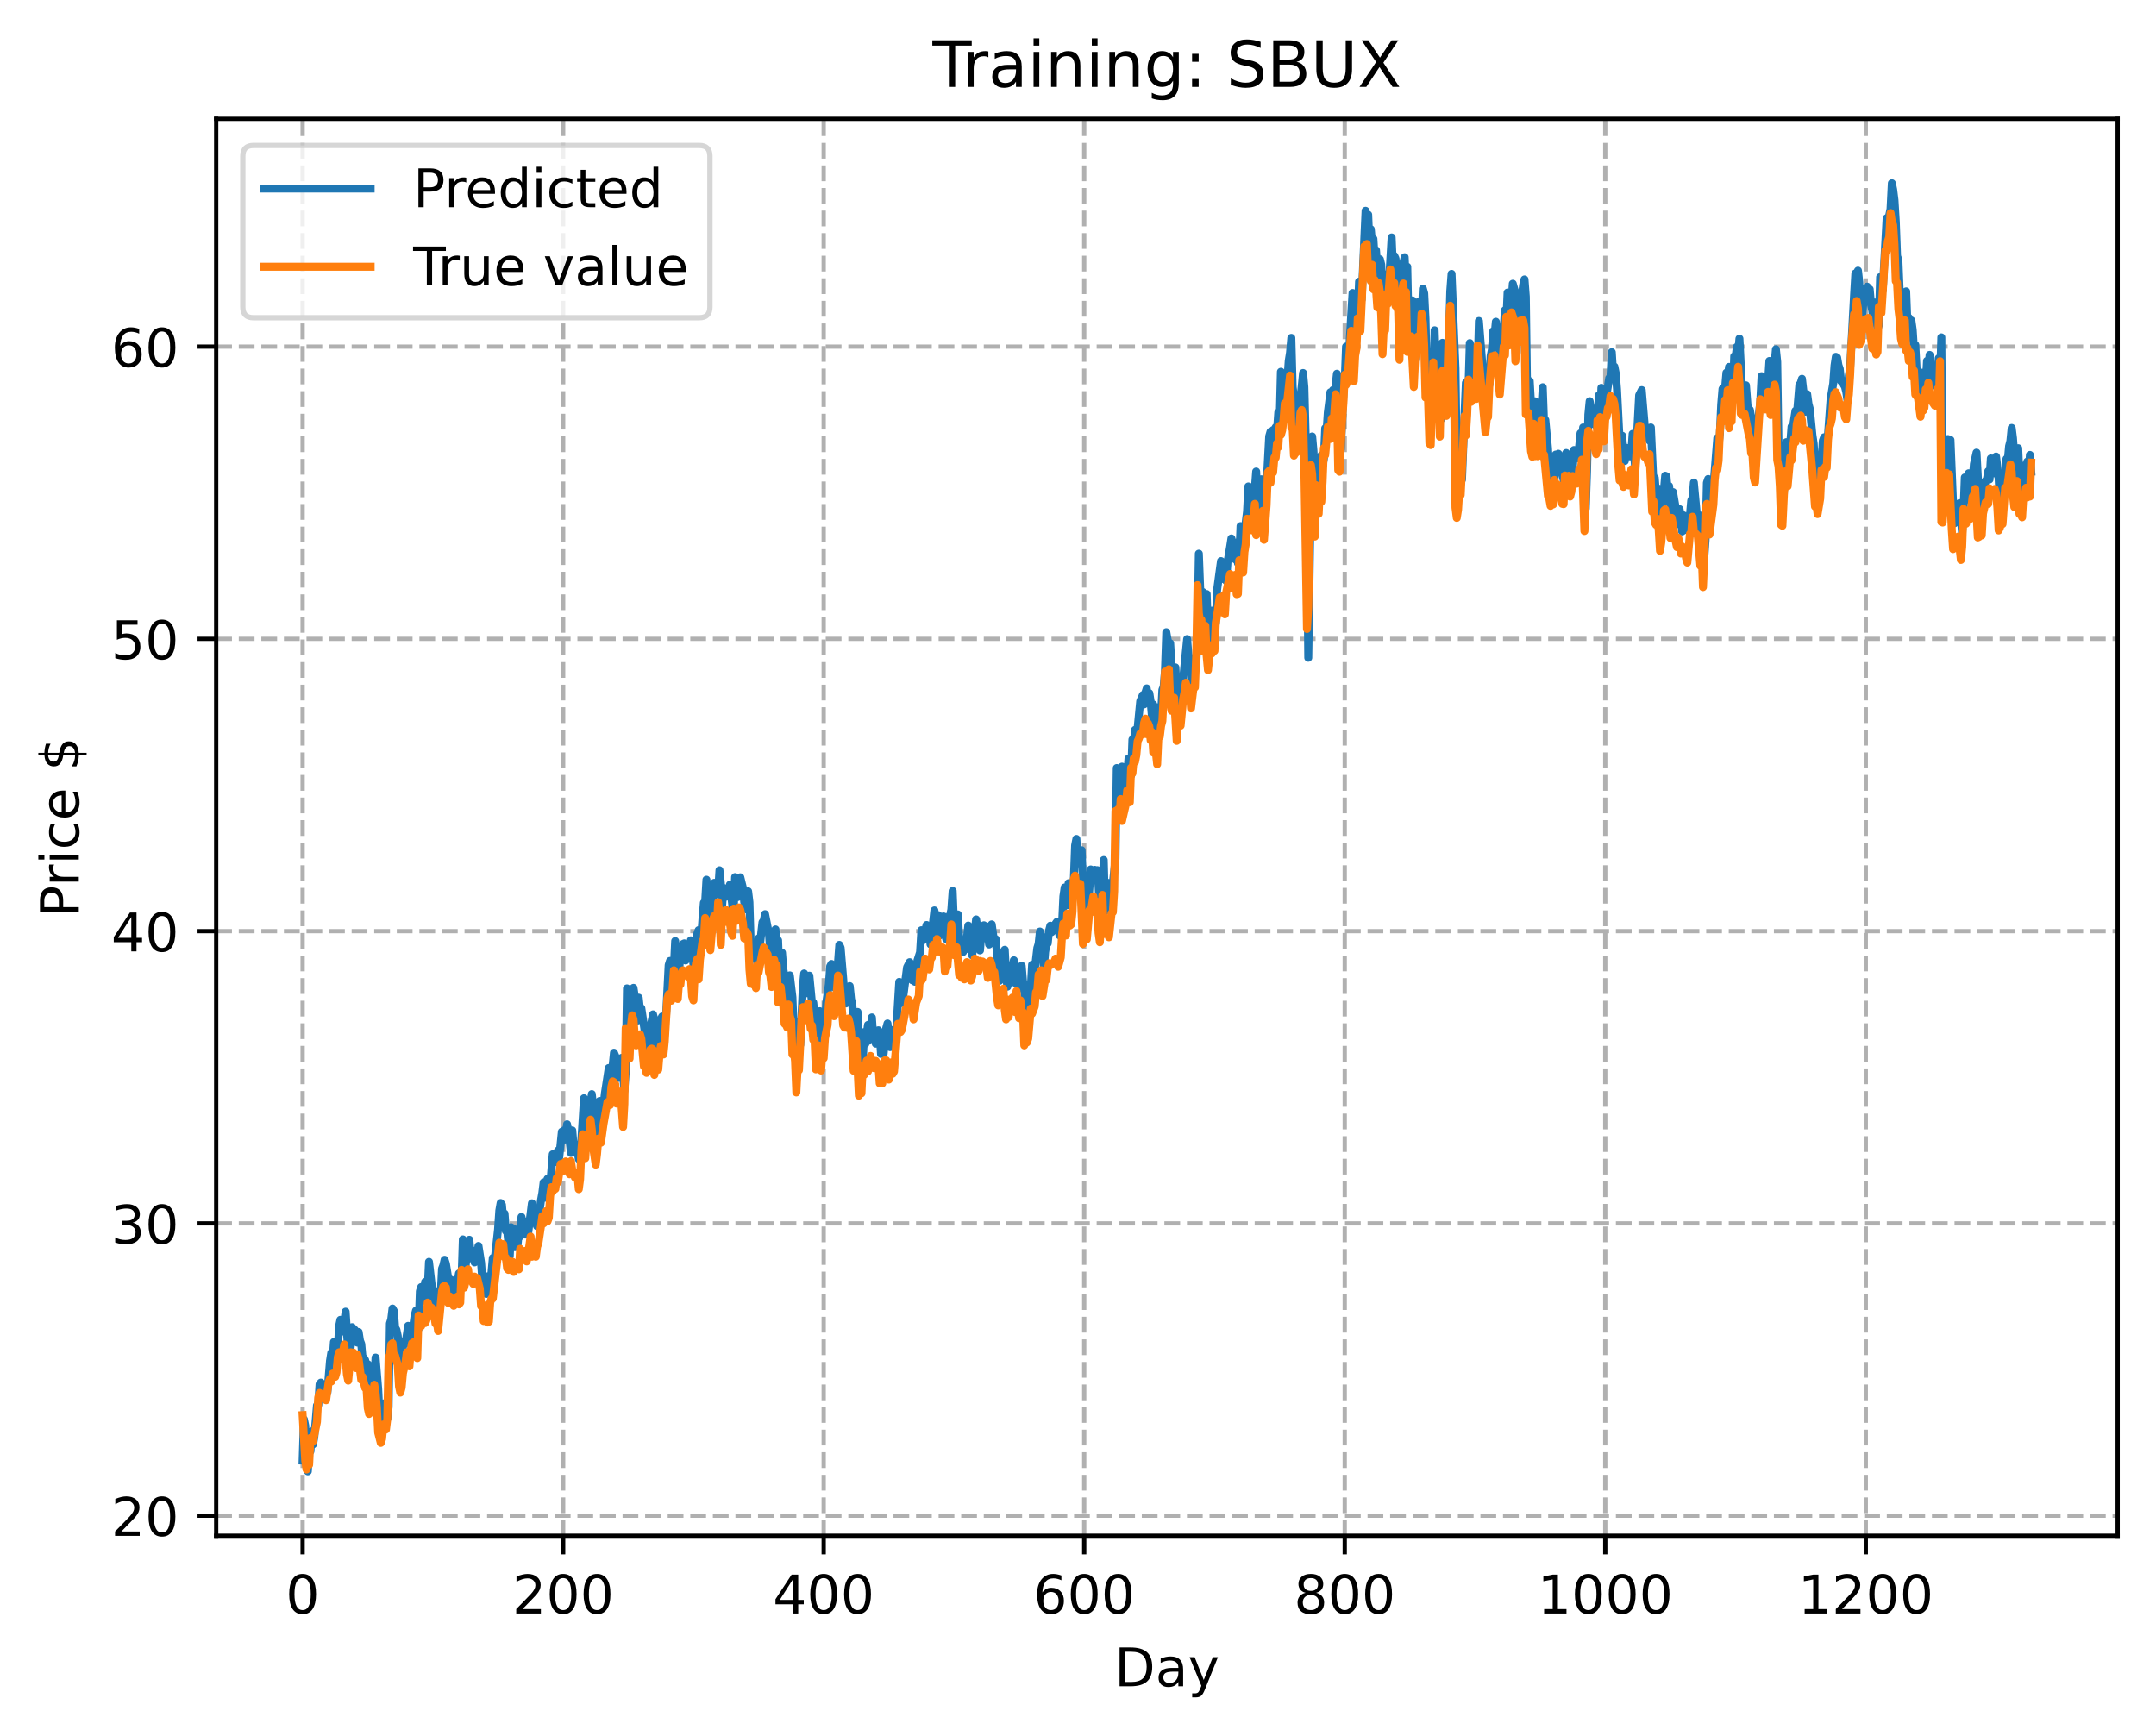 <?xml version="1.0" encoding="utf-8" standalone="no"?>
<!DOCTYPE svg PUBLIC "-//W3C//DTD SVG 1.1//EN"
  "http://www.w3.org/Graphics/SVG/1.1/DTD/svg11.dtd">
<!-- Created with matplotlib (https://matplotlib.org/) -->
<svg height="325.986pt" version="1.1" viewBox="0 0 404.923 325.986" width="404.923pt" xmlns="http://www.w3.org/2000/svg" xmlns:xlink="http://www.w3.org/1999/xlink">
 <defs>
  <style type="text/css">
*{stroke-linecap:butt;stroke-linejoin:round;}
  </style>
 </defs>
 <g id="figure_1">
  <g id="patch_1">
   <path d="M 0 325.986 
L 404.923 325.986 
L 404.923 0 
L 0 0 
z
" style="fill:#ffffff;"/>
  </g>
  <g id="axes_1">
   <g id="patch_2">
    <path d="M 40.603 288.43 
L 397.723 288.43 
L 397.723 22.318 
L 40.603 22.318 
z
" style="fill:#ffffff;"/>
   </g>
   <g id="matplotlib.axis_1">
    <g id="xtick_1">
     <g id="line2d_1">
      <path clip-path="url(#p4043bf7620)" d="M 56.836 288.43 
L 56.836 22.318 
" style="fill:none;stroke:#b0b0b0;stroke-dasharray:2.96,1.28;stroke-dashoffset:0;stroke-width:0.8;"/>
     </g>
     <g id="line2d_2">
      <defs>
       <path d="M 0 0 
L 0 3.5 
" id="m1861f0a1e9" style="stroke:#000000;stroke-width:0.8;"/>
      </defs>
      <g>
       <use style="stroke:#000000;stroke-width:0.8;" x="56.836" xlink:href="#m1861f0a1e9" y="288.43"/>
      </g>
     </g>
     <g id="text_1">
      <!-- 0 -->
      <defs>
       <path d="M 31.781 66.406 
Q 24.172 66.406 20.328 58.906 
Q 16.5 51.422 16.5 36.375 
Q 16.5 21.391 20.328 13.891 
Q 24.172 6.391 31.781 6.391 
Q 39.453 6.391 43.281 13.891 
Q 47.125 21.391 47.125 36.375 
Q 47.125 51.422 43.281 58.906 
Q 39.453 66.406 31.781 66.406 
z
M 31.781 74.219 
Q 44.047 74.219 50.516 64.516 
Q 56.984 54.828 56.984 36.375 
Q 56.984 17.969 50.516 8.266 
Q 44.047 -1.422 31.781 -1.422 
Q 19.531 -1.422 13.062 8.266 
Q 6.594 17.969 6.594 36.375 
Q 6.594 54.828 13.062 64.516 
Q 19.531 74.219 31.781 74.219 
z
" id="DejaVuSans-48"/>
      </defs>
      <g transform="translate(53.655 303.029)scale(0.1 -0.1)">
       <use xlink:href="#DejaVuSans-48"/>
      </g>
     </g>
    </g>
    <g id="xtick_2">
     <g id="line2d_3">
      <path clip-path="url(#p4043bf7620)" d="M 105.766 288.43 
L 105.766 22.318 
" style="fill:none;stroke:#b0b0b0;stroke-dasharray:2.96,1.28;stroke-dashoffset:0;stroke-width:0.8;"/>
     </g>
     <g id="line2d_4">
      <g>
       <use style="stroke:#000000;stroke-width:0.8;" x="105.766" xlink:href="#m1861f0a1e9" y="288.43"/>
      </g>
     </g>
     <g id="text_2">
      <!-- 200 -->
      <defs>
       <path d="M 19.188 8.297 
L 53.609 8.297 
L 53.609 0 
L 7.328 0 
L 7.328 8.297 
Q 12.938 14.109 22.625 23.891 
Q 32.328 33.688 34.812 36.531 
Q 39.547 41.844 41.422 45.531 
Q 43.312 49.219 43.312 52.781 
Q 43.312 58.594 39.234 62.25 
Q 35.156 65.922 28.609 65.922 
Q 23.969 65.922 18.812 64.312 
Q 13.672 62.703 7.812 59.422 
L 7.812 69.391 
Q 13.766 71.781 18.938 73 
Q 24.125 74.219 28.422 74.219 
Q 39.75 74.219 46.484 68.547 
Q 53.219 62.891 53.219 53.422 
Q 53.219 48.922 51.531 44.891 
Q 49.859 40.875 45.406 35.406 
Q 44.188 33.984 37.641 27.219 
Q 31.109 20.453 19.188 8.297 
z
" id="DejaVuSans-50"/>
      </defs>
      <g transform="translate(96.223 303.029)scale(0.1 -0.1)">
       <use xlink:href="#DejaVuSans-50"/>
       <use x="63.623" xlink:href="#DejaVuSans-48"/>
       <use x="127.246" xlink:href="#DejaVuSans-48"/>
      </g>
     </g>
    </g>
    <g id="xtick_3">
     <g id="line2d_5">
      <path clip-path="url(#p4043bf7620)" d="M 154.697 288.43 
L 154.697 22.318 
" style="fill:none;stroke:#b0b0b0;stroke-dasharray:2.96,1.28;stroke-dashoffset:0;stroke-width:0.8;"/>
     </g>
     <g id="line2d_6">
      <g>
       <use style="stroke:#000000;stroke-width:0.8;" x="154.697" xlink:href="#m1861f0a1e9" y="288.43"/>
      </g>
     </g>
     <g id="text_3">
      <!-- 400 -->
      <defs>
       <path d="M 37.797 64.312 
L 12.891 25.391 
L 37.797 25.391 
z
M 35.203 72.906 
L 47.609 72.906 
L 47.609 25.391 
L 58.016 25.391 
L 58.016 17.188 
L 47.609 17.188 
L 47.609 0 
L 37.797 0 
L 37.797 17.188 
L 4.891 17.188 
L 4.891 26.703 
z
" id="DejaVuSans-52"/>
      </defs>
      <g transform="translate(145.153 303.029)scale(0.1 -0.1)">
       <use xlink:href="#DejaVuSans-52"/>
       <use x="63.623" xlink:href="#DejaVuSans-48"/>
       <use x="127.246" xlink:href="#DejaVuSans-48"/>
      </g>
     </g>
    </g>
    <g id="xtick_4">
     <g id="line2d_7">
      <path clip-path="url(#p4043bf7620)" d="M 203.628 288.43 
L 203.628 22.318 
" style="fill:none;stroke:#b0b0b0;stroke-dasharray:2.96,1.28;stroke-dashoffset:0;stroke-width:0.8;"/>
     </g>
     <g id="line2d_8">
      <g>
       <use style="stroke:#000000;stroke-width:0.8;" x="203.628" xlink:href="#m1861f0a1e9" y="288.43"/>
      </g>
     </g>
     <g id="text_4">
      <!-- 600 -->
      <defs>
       <path d="M 33.016 40.375 
Q 26.375 40.375 22.484 35.828 
Q 18.609 31.297 18.609 23.391 
Q 18.609 15.531 22.484 10.953 
Q 26.375 6.391 33.016 6.391 
Q 39.656 6.391 43.531 10.953 
Q 47.406 15.531 47.406 23.391 
Q 47.406 31.297 43.531 35.828 
Q 39.656 40.375 33.016 40.375 
z
M 52.594 71.297 
L 52.594 62.312 
Q 48.875 64.062 45.094 64.984 
Q 41.312 65.922 37.594 65.922 
Q 27.828 65.922 22.672 59.328 
Q 17.531 52.734 16.797 39.406 
Q 19.672 43.656 24.016 45.922 
Q 28.375 48.188 33.594 48.188 
Q 44.578 48.188 50.953 41.516 
Q 57.328 34.859 57.328 23.391 
Q 57.328 12.156 50.688 5.359 
Q 44.047 -1.422 33.016 -1.422 
Q 20.359 -1.422 13.672 8.266 
Q 6.984 17.969 6.984 36.375 
Q 6.984 53.656 15.188 63.938 
Q 23.391 74.219 37.203 74.219 
Q 40.922 74.219 44.703 73.484 
Q 48.484 72.75 52.594 71.297 
z
" id="DejaVuSans-54"/>
      </defs>
      <g transform="translate(194.084 303.029)scale(0.1 -0.1)">
       <use xlink:href="#DejaVuSans-54"/>
       <use x="63.623" xlink:href="#DejaVuSans-48"/>
       <use x="127.246" xlink:href="#DejaVuSans-48"/>
      </g>
     </g>
    </g>
    <g id="xtick_5">
     <g id="line2d_9">
      <path clip-path="url(#p4043bf7620)" d="M 252.558 288.43 
L 252.558 22.318 
" style="fill:none;stroke:#b0b0b0;stroke-dasharray:2.96,1.28;stroke-dashoffset:0;stroke-width:0.8;"/>
     </g>
     <g id="line2d_10">
      <g>
       <use style="stroke:#000000;stroke-width:0.8;" x="252.558" xlink:href="#m1861f0a1e9" y="288.43"/>
      </g>
     </g>
     <g id="text_5">
      <!-- 800 -->
      <defs>
       <path d="M 31.781 34.625 
Q 24.75 34.625 20.719 30.859 
Q 16.703 27.094 16.703 20.516 
Q 16.703 13.922 20.719 10.156 
Q 24.75 6.391 31.781 6.391 
Q 38.812 6.391 42.859 10.172 
Q 46.922 13.969 46.922 20.516 
Q 46.922 27.094 42.891 30.859 
Q 38.875 34.625 31.781 34.625 
z
M 21.922 38.812 
Q 15.578 40.375 12.031 44.719 
Q 8.5 49.078 8.5 55.328 
Q 8.5 64.062 14.719 69.141 
Q 20.953 74.219 31.781 74.219 
Q 42.672 74.219 48.875 69.141 
Q 55.078 64.062 55.078 55.328 
Q 55.078 49.078 51.531 44.719 
Q 48 40.375 41.703 38.812 
Q 48.828 37.156 52.797 32.312 
Q 56.781 27.484 56.781 20.516 
Q 56.781 9.906 50.312 4.234 
Q 43.844 -1.422 31.781 -1.422 
Q 19.734 -1.422 13.25 4.234 
Q 6.781 9.906 6.781 20.516 
Q 6.781 27.484 10.781 32.312 
Q 14.797 37.156 21.922 38.812 
z
M 18.312 54.391 
Q 18.312 48.734 21.844 45.562 
Q 25.391 42.391 31.781 42.391 
Q 38.141 42.391 41.719 45.562 
Q 45.312 48.734 45.312 54.391 
Q 45.312 60.062 41.719 63.234 
Q 38.141 66.406 31.781 66.406 
Q 25.391 66.406 21.844 63.234 
Q 18.312 60.062 18.312 54.391 
z
" id="DejaVuSans-56"/>
      </defs>
      <g transform="translate(243.015 303.029)scale(0.1 -0.1)">
       <use xlink:href="#DejaVuSans-56"/>
       <use x="63.623" xlink:href="#DejaVuSans-48"/>
       <use x="127.246" xlink:href="#DejaVuSans-48"/>
      </g>
     </g>
    </g>
    <g id="xtick_6">
     <g id="line2d_11">
      <path clip-path="url(#p4043bf7620)" d="M 301.489 288.43 
L 301.489 22.318 
" style="fill:none;stroke:#b0b0b0;stroke-dasharray:2.96,1.28;stroke-dashoffset:0;stroke-width:0.8;"/>
     </g>
     <g id="line2d_12">
      <g>
       <use style="stroke:#000000;stroke-width:0.8;" x="301.489" xlink:href="#m1861f0a1e9" y="288.43"/>
      </g>
     </g>
     <g id="text_6">
      <!-- 1000 -->
      <defs>
       <path d="M 12.406 8.297 
L 28.516 8.297 
L 28.516 63.922 
L 10.984 60.406 
L 10.984 69.391 
L 28.422 72.906 
L 38.281 72.906 
L 38.281 8.297 
L 54.391 8.297 
L 54.391 0 
L 12.406 0 
z
" id="DejaVuSans-49"/>
      </defs>
      <g transform="translate(288.764 303.029)scale(0.1 -0.1)">
       <use xlink:href="#DejaVuSans-49"/>
       <use x="63.623" xlink:href="#DejaVuSans-48"/>
       <use x="127.246" xlink:href="#DejaVuSans-48"/>
       <use x="190.869" xlink:href="#DejaVuSans-48"/>
      </g>
     </g>
    </g>
    <g id="xtick_7">
     <g id="line2d_13">
      <path clip-path="url(#p4043bf7620)" d="M 350.419 288.43 
L 350.419 22.318 
" style="fill:none;stroke:#b0b0b0;stroke-dasharray:2.96,1.28;stroke-dashoffset:0;stroke-width:0.8;"/>
     </g>
     <g id="line2d_14">
      <g>
       <use style="stroke:#000000;stroke-width:0.8;" x="350.419" xlink:href="#m1861f0a1e9" y="288.43"/>
      </g>
     </g>
     <g id="text_7">
      <!-- 1200 -->
      <g transform="translate(337.694 303.029)scale(0.1 -0.1)">
       <use xlink:href="#DejaVuSans-49"/>
       <use x="63.623" xlink:href="#DejaVuSans-50"/>
       <use x="127.246" xlink:href="#DejaVuSans-48"/>
       <use x="190.869" xlink:href="#DejaVuSans-48"/>
      </g>
     </g>
    </g>
    <g id="text_8">
     <!-- Day -->
     <defs>
      <path d="M 19.672 64.797 
L 19.672 8.109 
L 31.594 8.109 
Q 46.688 8.109 53.688 14.938 
Q 60.688 21.781 60.688 36.531 
Q 60.688 51.172 53.688 57.984 
Q 46.688 64.797 31.594 64.797 
z
M 9.812 72.906 
L 30.078 72.906 
Q 51.266 72.906 61.172 64.094 
Q 71.094 55.281 71.094 36.531 
Q 71.094 17.672 61.125 8.828 
Q 51.172 0 30.078 0 
L 9.812 0 
z
" id="DejaVuSans-68"/>
      <path d="M 34.281 27.484 
Q 23.391 27.484 19.188 25 
Q 14.984 22.516 14.984 16.5 
Q 14.984 11.719 18.141 8.906 
Q 21.297 6.109 26.703 6.109 
Q 34.188 6.109 38.703 11.406 
Q 43.219 16.703 43.219 25.484 
L 43.219 27.484 
z
M 52.203 31.203 
L 52.203 0 
L 43.219 0 
L 43.219 8.297 
Q 40.141 3.328 35.547 0.953 
Q 30.953 -1.422 24.312 -1.422 
Q 15.922 -1.422 10.953 3.297 
Q 6 8.016 6 15.922 
Q 6 25.141 12.172 29.828 
Q 18.359 34.516 30.609 34.516 
L 43.219 34.516 
L 43.219 35.406 
Q 43.219 41.609 39.141 45 
Q 35.062 48.391 27.688 48.391 
Q 23 48.391 18.547 47.266 
Q 14.109 46.141 10.016 43.891 
L 10.016 52.203 
Q 14.938 54.109 19.578 55.047 
Q 24.219 56 28.609 56 
Q 40.484 56 46.344 49.844 
Q 52.203 43.703 52.203 31.203 
z
" id="DejaVuSans-97"/>
      <path d="M 32.172 -5.078 
Q 28.375 -14.844 24.75 -17.812 
Q 21.141 -20.797 15.094 -20.797 
L 7.906 -20.797 
L 7.906 -13.281 
L 13.188 -13.281 
Q 16.891 -13.281 18.938 -11.516 
Q 21 -9.766 23.484 -3.219 
L 25.094 0.875 
L 2.984 54.688 
L 12.5 54.688 
L 29.594 11.922 
L 46.688 54.688 
L 56.203 54.688 
z
" id="DejaVuSans-121"/>
     </defs>
     <g transform="translate(209.29 316.707)scale(0.1 -0.1)">
      <use xlink:href="#DejaVuSans-68"/>
      <use x="77.002" xlink:href="#DejaVuSans-97"/>
      <use x="138.281" xlink:href="#DejaVuSans-121"/>
     </g>
    </g>
   </g>
   <g id="matplotlib.axis_2">
    <g id="ytick_1">
     <g id="line2d_15">
      <path clip-path="url(#p4043bf7620)" d="M 40.603 284.661 
L 397.723 284.661 
" style="fill:none;stroke:#b0b0b0;stroke-dasharray:2.96,1.28;stroke-dashoffset:0;stroke-width:0.8;"/>
     </g>
     <g id="line2d_16">
      <defs>
       <path d="M 0 0 
L -3.5 0 
" id="m2ea7b8eeb2" style="stroke:#000000;stroke-width:0.8;"/>
      </defs>
      <g>
       <use style="stroke:#000000;stroke-width:0.8;" x="40.603" xlink:href="#m2ea7b8eeb2" y="284.661"/>
      </g>
     </g>
     <g id="text_9">
      <!-- 20 -->
      <g transform="translate(20.878 288.461)scale(0.1 -0.1)">
       <use xlink:href="#DejaVuSans-50"/>
       <use x="63.623" xlink:href="#DejaVuSans-48"/>
      </g>
     </g>
    </g>
    <g id="ytick_2">
     <g id="line2d_17">
      <path clip-path="url(#p4043bf7620)" d="M 40.603 229.771 
L 397.723 229.771 
" style="fill:none;stroke:#b0b0b0;stroke-dasharray:2.96,1.28;stroke-dashoffset:0;stroke-width:0.8;"/>
     </g>
     <g id="line2d_18">
      <g>
       <use style="stroke:#000000;stroke-width:0.8;" x="40.603" xlink:href="#m2ea7b8eeb2" y="229.771"/>
      </g>
     </g>
     <g id="text_10">
      <!-- 30 -->
      <defs>
       <path d="M 40.578 39.312 
Q 47.656 37.797 51.625 33 
Q 55.609 28.219 55.609 21.188 
Q 55.609 10.406 48.188 4.484 
Q 40.766 -1.422 27.094 -1.422 
Q 22.516 -1.422 17.656 -0.516 
Q 12.797 0.391 7.625 2.203 
L 7.625 11.719 
Q 11.719 9.328 16.594 8.109 
Q 21.484 6.891 26.812 6.891 
Q 36.078 6.891 40.938 10.547 
Q 45.797 14.203 45.797 21.188 
Q 45.797 27.641 41.281 31.266 
Q 36.766 34.906 28.719 34.906 
L 20.219 34.906 
L 20.219 43.016 
L 29.109 43.016 
Q 36.375 43.016 40.234 45.922 
Q 44.094 48.828 44.094 54.297 
Q 44.094 59.906 40.109 62.906 
Q 36.141 65.922 28.719 65.922 
Q 24.656 65.922 20.016 65.031 
Q 15.375 64.156 9.812 62.312 
L 9.812 71.094 
Q 15.438 72.656 20.344 73.438 
Q 25.25 74.219 29.594 74.219 
Q 40.828 74.219 47.359 69.109 
Q 53.906 64.016 53.906 55.328 
Q 53.906 49.266 50.438 45.094 
Q 46.969 40.922 40.578 39.312 
z
" id="DejaVuSans-51"/>
      </defs>
      <g transform="translate(20.878 233.57)scale(0.1 -0.1)">
       <use xlink:href="#DejaVuSans-51"/>
       <use x="63.623" xlink:href="#DejaVuSans-48"/>
      </g>
     </g>
    </g>
    <g id="ytick_3">
     <g id="line2d_19">
      <path clip-path="url(#p4043bf7620)" d="M 40.603 174.881 
L 397.723 174.881 
" style="fill:none;stroke:#b0b0b0;stroke-dasharray:2.96,1.28;stroke-dashoffset:0;stroke-width:0.8;"/>
     </g>
     <g id="line2d_20">
      <g>
       <use style="stroke:#000000;stroke-width:0.8;" x="40.603" xlink:href="#m2ea7b8eeb2" y="174.881"/>
      </g>
     </g>
     <g id="text_11">
      <!-- 40 -->
      <g transform="translate(20.878 178.68)scale(0.1 -0.1)">
       <use xlink:href="#DejaVuSans-52"/>
       <use x="63.623" xlink:href="#DejaVuSans-48"/>
      </g>
     </g>
    </g>
    <g id="ytick_4">
     <g id="line2d_21">
      <path clip-path="url(#p4043bf7620)" d="M 40.603 119.99 
L 397.723 119.99 
" style="fill:none;stroke:#b0b0b0;stroke-dasharray:2.96,1.28;stroke-dashoffset:0;stroke-width:0.8;"/>
     </g>
     <g id="line2d_22">
      <g>
       <use style="stroke:#000000;stroke-width:0.8;" x="40.603" xlink:href="#m2ea7b8eeb2" y="119.99"/>
      </g>
     </g>
     <g id="text_12">
      <!-- 50 -->
      <defs>
       <path d="M 10.797 72.906 
L 49.516 72.906 
L 49.516 64.594 
L 19.828 64.594 
L 19.828 46.734 
Q 21.969 47.469 24.109 47.828 
Q 26.266 48.188 28.422 48.188 
Q 40.625 48.188 47.75 41.5 
Q 54.891 34.812 54.891 23.391 
Q 54.891 11.625 47.562 5.094 
Q 40.234 -1.422 26.906 -1.422 
Q 22.312 -1.422 17.547 -0.641 
Q 12.797 0.141 7.719 1.703 
L 7.719 11.625 
Q 12.109 9.234 16.797 8.062 
Q 21.484 6.891 26.703 6.891 
Q 35.156 6.891 40.078 11.328 
Q 45.016 15.766 45.016 23.391 
Q 45.016 31 40.078 35.438 
Q 35.156 39.891 26.703 39.891 
Q 22.75 39.891 18.812 39.016 
Q 14.891 38.141 10.797 36.281 
z
" id="DejaVuSans-53"/>
      </defs>
      <g transform="translate(20.878 123.789)scale(0.1 -0.1)">
       <use xlink:href="#DejaVuSans-53"/>
       <use x="63.623" xlink:href="#DejaVuSans-48"/>
      </g>
     </g>
    </g>
    <g id="ytick_5">
     <g id="line2d_23">
      <path clip-path="url(#p4043bf7620)" d="M 40.603 65.1 
L 397.723 65.1 
" style="fill:none;stroke:#b0b0b0;stroke-dasharray:2.96,1.28;stroke-dashoffset:0;stroke-width:0.8;"/>
     </g>
     <g id="line2d_24">
      <g>
       <use style="stroke:#000000;stroke-width:0.8;" x="40.603" xlink:href="#m2ea7b8eeb2" y="65.1"/>
      </g>
     </g>
     <g id="text_13">
      <!-- 60 -->
      <g transform="translate(20.878 68.899)scale(0.1 -0.1)">
       <use xlink:href="#DejaVuSans-54"/>
       <use x="63.623" xlink:href="#DejaVuSans-48"/>
      </g>
     </g>
    </g>
    <g id="text_14">
     <!-- Price $ -->
     <defs>
      <path d="M 19.672 64.797 
L 19.672 37.406 
L 32.078 37.406 
Q 38.969 37.406 42.719 40.969 
Q 46.484 44.531 46.484 51.125 
Q 46.484 57.672 42.719 61.234 
Q 38.969 64.797 32.078 64.797 
z
M 9.812 72.906 
L 32.078 72.906 
Q 44.344 72.906 50.609 67.359 
Q 56.891 61.812 56.891 51.125 
Q 56.891 40.328 50.609 34.812 
Q 44.344 29.297 32.078 29.297 
L 19.672 29.297 
L 19.672 0 
L 9.812 0 
z
" id="DejaVuSans-80"/>
      <path d="M 41.109 46.297 
Q 39.594 47.172 37.812 47.578 
Q 36.031 48 33.891 48 
Q 26.266 48 22.188 43.047 
Q 18.109 38.094 18.109 28.812 
L 18.109 0 
L 9.078 0 
L 9.078 54.688 
L 18.109 54.688 
L 18.109 46.188 
Q 20.953 51.172 25.484 53.578 
Q 30.031 56 36.531 56 
Q 37.453 56 38.578 55.875 
Q 39.703 55.766 41.062 55.516 
z
" id="DejaVuSans-114"/>
      <path d="M 9.422 54.688 
L 18.406 54.688 
L 18.406 0 
L 9.422 0 
z
M 9.422 75.984 
L 18.406 75.984 
L 18.406 64.594 
L 9.422 64.594 
z
" id="DejaVuSans-105"/>
      <path d="M 48.781 52.594 
L 48.781 44.188 
Q 44.969 46.297 41.141 47.344 
Q 37.312 48.391 33.406 48.391 
Q 24.656 48.391 19.812 42.844 
Q 14.984 37.312 14.984 27.297 
Q 14.984 17.281 19.812 11.734 
Q 24.656 6.203 33.406 6.203 
Q 37.312 6.203 41.141 7.25 
Q 44.969 8.297 48.781 10.406 
L 48.781 2.094 
Q 45.016 0.344 40.984 -0.531 
Q 36.969 -1.422 32.422 -1.422 
Q 20.062 -1.422 12.781 6.344 
Q 5.516 14.109 5.516 27.297 
Q 5.516 40.672 12.859 48.328 
Q 20.219 56 33.016 56 
Q 37.156 56 41.109 55.141 
Q 45.062 54.297 48.781 52.594 
z
" id="DejaVuSans-99"/>
      <path d="M 56.203 29.594 
L 56.203 25.203 
L 14.891 25.203 
Q 15.484 15.922 20.484 11.062 
Q 25.484 6.203 34.422 6.203 
Q 39.594 6.203 44.453 7.469 
Q 49.312 8.734 54.109 11.281 
L 54.109 2.781 
Q 49.266 0.734 44.188 -0.344 
Q 39.109 -1.422 33.891 -1.422 
Q 20.797 -1.422 13.156 6.188 
Q 5.516 13.812 5.516 26.812 
Q 5.516 40.234 12.766 48.109 
Q 20.016 56 32.328 56 
Q 43.359 56 49.781 48.891 
Q 56.203 41.797 56.203 29.594 
z
M 47.219 32.234 
Q 47.125 39.594 43.094 43.984 
Q 39.062 48.391 32.422 48.391 
Q 24.906 48.391 20.391 44.141 
Q 15.875 39.891 15.188 32.172 
z
" id="DejaVuSans-101"/>
      <path id="DejaVuSans-32"/>
      <path d="M 33.797 -14.703 
L 28.906 -14.703 
L 28.859 0 
Q 23.734 0.094 18.609 1.188 
Q 13.484 2.297 8.297 4.5 
L 8.297 13.281 
Q 13.281 10.156 18.375 8.562 
Q 23.484 6.984 28.906 6.938 
L 28.906 29.203 
Q 18.109 30.953 13.203 35.156 
Q 8.297 39.359 8.297 46.688 
Q 8.297 54.641 13.625 59.219 
Q 18.953 63.812 28.906 64.5 
L 28.906 75.984 
L 33.797 75.984 
L 33.797 64.656 
Q 38.328 64.453 42.578 63.688 
Q 46.828 62.938 50.875 61.625 
L 50.875 53.078 
Q 46.828 55.125 42.547 56.25 
Q 38.281 57.375 33.797 57.562 
L 33.797 36.719 
Q 44.875 35.016 50.094 30.609 
Q 55.328 26.219 55.328 18.609 
Q 55.328 10.359 49.781 5.594 
Q 44.234 0.828 33.797 0.094 
z
M 28.906 37.594 
L 28.906 57.625 
Q 23.25 56.984 20.266 54.391 
Q 17.281 51.812 17.281 47.516 
Q 17.281 43.312 20.031 40.969 
Q 22.797 38.625 28.906 37.594 
z
M 33.797 28.219 
L 33.797 7.078 
Q 39.984 7.906 43.141 10.594 
Q 46.297 13.281 46.297 17.672 
Q 46.297 21.969 43.281 24.5 
Q 40.281 27.047 33.797 28.219 
z
" id="DejaVuSans-36"/>
     </defs>
     <g transform="translate(14.798 172.342)rotate(-90)scale(0.1 -0.1)">
      <use xlink:href="#DejaVuSans-80"/>
      <use x="58.553" xlink:href="#DejaVuSans-114"/>
      <use x="99.666" xlink:href="#DejaVuSans-105"/>
      <use x="127.449" xlink:href="#DejaVuSans-99"/>
      <use x="182.43" xlink:href="#DejaVuSans-101"/>
      <use x="243.953" xlink:href="#DejaVuSans-32"/>
      <use x="275.74" xlink:href="#DejaVuSans-36"/>
     </g>
    </g>
   </g>
   <g id="line2d_25">
    <path clip-path="url(#p4043bf7620)" d="M 56.836 274.301 
L 57.081 266.594 
L 57.325 267.761 
L 57.57 273.745 
L 57.814 276.334 
L 58.059 272.021 
L 58.304 272.558 
L 58.548 268.827 
L 58.793 271.268 
L 59.038 269.794 
L 59.527 263.98 
L 59.772 263.835 
L 60.016 259.988 
L 60.261 259.671 
L 60.506 261.57 
L 60.75 261.71 
L 61.24 259.973 
L 61.484 261.563 
L 61.974 255.612 
L 62.218 254.071 
L 62.463 255.421 
L 62.708 252.049 
L 62.952 253.552 
L 63.197 254.199 
L 63.441 253.384 
L 63.686 249.041 
L 63.931 247.882 
L 64.175 249.496 
L 64.42 250.07 
L 64.909 246.35 
L 65.399 253.884 
L 65.643 255.765 
L 66.133 249.261 
L 66.377 250.11 
L 66.622 249.759 
L 67.111 252.153 
L 67.356 250.171 
L 67.601 251.776 
L 67.845 252.413 
L 68.09 255.046 
L 68.335 255.049 
L 68.579 255.445 
L 68.824 258.296 
L 69.069 256.194 
L 69.558 261.852 
L 69.802 261.444 
L 70.292 259.069 
L 70.536 254.97 
L 71.026 260.882 
L 71.27 265.723 
L 71.515 266.345 
L 71.76 268.211 
L 72.004 268.098 
L 72.249 263.543 
L 72.494 266.319 
L 72.738 266.469 
L 72.983 264.278 
L 73.228 248.567 
L 73.472 247.789 
L 73.717 245.758 
L 73.962 246.207 
L 74.206 249.324 
L 74.451 249.738 
L 74.696 250.865 
L 75.185 256.481 
L 75.429 255.61 
L 75.674 252.959 
L 75.919 251.822 
L 76.163 252.331 
L 76.653 249.014 
L 76.897 251.524 
L 77.142 252.273 
L 77.876 247.073 
L 78.121 246.162 
L 78.61 249.565 
L 78.855 242.517 
L 79.099 241.733 
L 79.344 243.23 
L 79.589 243.261 
L 79.833 240.778 
L 80.078 244.49 
L 80.323 242.291 
L 80.567 236.99 
L 81.056 241.238 
L 81.301 242.12 
L 81.546 244.707 
L 81.79 242.668 
L 82.035 242.539 
L 82.28 243.474 
L 82.524 245.582 
L 82.769 243.22 
L 83.014 238.287 
L 83.258 237.664 
L 83.503 236.603 
L 83.748 237.36 
L 84.482 241.927 
L 84.726 240.365 
L 84.971 241.655 
L 85.216 242.197 
L 85.46 243.78 
L 86.194 239.178 
L 86.439 240.768 
L 86.684 240.297 
L 86.928 232.775 
L 87.417 238.039 
L 87.662 235.705 
L 87.907 235.249 
L 88.151 232.844 
L 88.396 235.757 
L 88.641 234.952 
L 88.885 236.383 
L 89.13 237.092 
L 89.375 234.858 
L 89.619 236.22 
L 89.864 234.005 
L 90.353 237.158 
L 90.598 240.551 
L 90.843 239.548 
L 91.087 241.829 
L 91.332 243.015 
L 91.577 239.719 
L 91.821 242.106 
L 92.066 241.626 
L 92.555 236.269 
L 92.8 237.538 
L 93.534 230.931 
L 93.778 227.337 
L 94.023 225.948 
L 94.268 226.285 
L 94.512 229.084 
L 94.757 227.935 
L 95.002 231.183 
L 95.246 231.155 
L 95.736 235.883 
L 95.98 230.501 
L 96.225 232.198 
L 96.47 230.731 
L 96.714 234.236 
L 96.959 231.789 
L 97.204 233.786 
L 97.448 231.302 
L 97.693 232.226 
L 97.938 228.562 
L 98.182 230.14 
L 98.427 229.339 
L 98.672 231.86 
L 98.916 229.543 
L 99.161 231.862 
L 99.895 226 
L 100.139 229.647 
L 100.384 227.69 
L 100.629 229.609 
L 100.873 230.304 
L 101.118 229.166 
L 101.607 225.392 
L 101.852 224.063 
L 102.097 222.076 
L 102.341 224.95 
L 102.586 222.057 
L 102.831 221.405 
L 103.075 223.17 
L 103.32 222.637 
L 103.809 216.793 
L 104.054 217.749 
L 104.299 217.409 
L 104.543 218.239 
L 104.788 216.096 
L 105.032 217.339 
L 105.522 212.554 
L 105.766 214.143 
L 106.011 212.249 
L 106.256 213.378 
L 106.5 211.159 
L 106.745 212.35 
L 107.234 216.536 
L 107.479 212.314 
L 107.724 215.28 
L 107.968 214.851 
L 108.213 216.581 
L 108.458 215.998 
L 108.702 217.682 
L 108.947 217.918 
L 109.681 206.27 
L 110.17 211.491 
L 110.415 208.398 
L 110.66 209.531 
L 111.149 205.49 
L 112.127 215.564 
L 112.372 209.265 
L 112.617 206.778 
L 113.106 209.873 
L 113.595 205.398 
L 114.329 200.591 
L 114.819 202.47 
L 115.308 197.717 
L 115.797 198.912 
L 116.042 202.468 
L 116.531 198.895 
L 116.776 198.673 
L 117.265 204.855 
L 117.51 201.333 
L 117.754 185.634 
L 117.999 190.173 
L 118.488 193.044 
L 118.733 187.474 
L 118.978 185.533 
L 119.222 187.154 
L 119.712 191.681 
L 119.956 187.385 
L 120.201 189.655 
L 120.446 189.35 
L 121.18 194.263 
L 121.669 198.093 
L 121.914 194.156 
L 122.648 190.513 
L 122.892 191.492 
L 123.137 196.587 
L 123.626 193.115 
L 123.871 195.24 
L 124.115 191.441 
L 124.36 190.923 
L 124.605 191.377 
L 124.849 192.299 
L 125.094 190.837 
L 125.583 181.254 
L 125.828 180.478 
L 126.073 181.591 
L 126.562 181.766 
L 126.807 176.738 
L 127.051 179.547 
L 127.296 180.078 
L 127.541 182.548 
L 127.785 179.022 
L 128.03 180.297 
L 128.275 177.293 
L 128.519 177.176 
L 128.764 180.389 
L 129.008 177.336 
L 129.253 177.513 
L 129.498 178.551 
L 129.742 176.609 
L 130.476 183.293 
L 130.721 177.728 
L 130.966 175.325 
L 131.21 174.7 
L 131.455 178.936 
L 131.944 172.441 
L 132.189 169.557 
L 132.434 169.424 
L 132.678 165.224 
L 132.923 167.826 
L 133.168 171.989 
L 133.412 169.558 
L 133.657 172.653 
L 134.146 165.808 
L 134.391 167.417 
L 134.636 167.928 
L 134.88 167.386 
L 135.125 163.448 
L 135.369 165.769 
L 135.614 170.28 
L 135.859 166.747 
L 136.103 167.317 
L 136.348 168.412 
L 136.593 167.038 
L 136.837 168.033 
L 137.082 166.155 
L 137.571 170.295 
L 137.816 170.256 
L 138.061 164.731 
L 138.305 165.74 
L 138.55 168.477 
L 138.795 165.924 
L 139.039 164.772 
L 139.529 166.769 
L 139.773 169.384 
L 140.018 170.778 
L 140.507 167.402 
L 140.752 169.452 
L 140.996 177.663 
L 141.241 179.852 
L 141.486 178.059 
L 141.73 179.405 
L 141.975 178.985 
L 142.22 180.928 
L 142.464 176.245 
L 142.709 177.571 
L 143.198 173.22 
L 143.443 172.903 
L 143.688 171.689 
L 144.422 175.462 
L 144.666 178.603 
L 144.911 178.595 
L 145.156 180.954 
L 145.645 174.562 
L 145.89 177.745 
L 146.134 176.608 
L 146.379 183.149 
L 146.868 178.928 
L 147.113 182.027 
L 147.357 183.4 
L 147.602 186.841 
L 147.847 186.793 
L 148.091 188.599 
L 148.336 183.19 
L 148.825 187.296 
L 149.07 193.453 
L 149.315 191.797 
L 149.804 199.826 
L 150.049 193.835 
L 150.293 196.225 
L 150.783 185.356 
L 151.027 182.831 
L 151.517 186.541 
L 152.006 183.247 
L 152.495 188.387 
L 152.74 188.297 
L 152.984 190.728 
L 153.229 189.831 
L 153.474 195.064 
L 153.963 189.915 
L 154.208 194.38 
L 154.452 196.341 
L 154.697 192.594 
L 154.942 193.235 
L 155.186 188.288 
L 155.676 184.847 
L 155.92 181.493 
L 156.165 181.05 
L 156.41 183.554 
L 156.899 185.608 
L 157.144 184.069 
L 157.633 177.46 
L 157.878 177.997 
L 158.367 183.856 
L 158.612 187.462 
L 158.856 188.463 
L 159.101 185.93 
L 159.345 188.074 
L 159.59 185.203 
L 159.835 187.611 
L 160.079 188.697 
L 160.569 196.22 
L 161.058 190.057 
L 161.547 200.365 
L 161.792 197.133 
L 162.037 199.459 
L 162.281 193.845 
L 162.526 196.059 
L 163.015 192.497 
L 163.26 195.437 
L 163.749 191.088 
L 163.994 194.602 
L 164.239 195.076 
L 164.483 196.018 
L 164.728 194.043 
L 164.972 193.506 
L 165.217 194.218 
L 165.462 197.954 
L 165.706 197.196 
L 165.951 197.929 
L 166.44 193.093 
L 166.685 192.226 
L 167.174 196.664 
L 167.419 193.473 
L 167.664 193.721 
L 167.908 196.127 
L 168.153 194.997 
L 168.398 192.418 
L 168.887 184.41 
L 169.132 187.157 
L 169.376 188.389 
L 169.621 187.314 
L 170.355 181.673 
L 170.844 180.714 
L 171.333 184.111 
L 171.578 184.105 
L 171.823 184.386 
L 172.312 180.373 
L 172.801 178.842 
L 173.046 174.712 
L 173.291 176.651 
L 174.025 173.727 
L 174.514 174.901 
L 174.759 177.358 
L 175.493 170.989 
L 175.737 173.552 
L 175.982 174.468 
L 176.227 171.882 
L 176.471 175.696 
L 176.716 173.68 
L 176.96 173.762 
L 177.205 172.118 
L 177.45 172.241 
L 177.694 176.354 
L 177.939 173.921 
L 178.184 174.954 
L 178.428 171.949 
L 178.673 170.834 
L 178.918 167.331 
L 179.162 173.546 
L 179.407 175.285 
L 179.896 171.746 
L 180.141 176.011 
L 180.386 178.227 
L 180.63 176.869 
L 180.875 178.797 
L 181.12 177.562 
L 181.364 178.281 
L 181.854 173.836 
L 182.343 176.617 
L 182.588 179.43 
L 183.321 172.677 
L 183.566 174.186 
L 183.811 177.086 
L 184.055 178.498 
L 184.3 175.247 
L 184.545 174.992 
L 184.789 173.781 
L 185.034 174.612 
L 185.279 174.003 
L 185.768 177.388 
L 186.013 176.663 
L 186.257 173.608 
L 186.747 177.172 
L 186.991 176.365 
L 187.725 184.209 
L 187.97 183.311 
L 188.459 179.574 
L 188.704 178.386 
L 188.948 183.136 
L 189.193 185.314 
L 189.438 182.046 
L 189.682 184.707 
L 189.927 182.619 
L 190.416 180.36 
L 190.906 184.788 
L 191.15 181.556 
L 191.395 182.463 
L 191.64 185.582 
L 191.884 181.397 
L 192.129 184.28 
L 192.374 185.32 
L 192.618 191.475 
L 192.863 189.586 
L 193.108 190.931 
L 193.352 189.939 
L 193.842 181.184 
L 194.086 183.102 
L 194.331 182.203 
L 194.82 178.05 
L 195.065 177.259 
L 195.309 174.953 
L 195.554 177.273 
L 195.799 175.933 
L 196.043 181.891 
L 196.288 178.806 
L 196.533 177.3 
L 196.777 177.176 
L 197.022 174.777 
L 197.267 173.859 
L 197.511 175.061 
L 197.756 174.256 
L 198.001 174.309 
L 198.245 173.484 
L 198.49 173.147 
L 198.735 174.006 
L 198.979 175.671 
L 199.224 175.496 
L 199.469 173.581 
L 199.713 168.362 
L 199.958 166.682 
L 200.203 167.915 
L 200.447 170.016 
L 200.692 165.874 
L 201.181 169.05 
L 201.426 168.1 
L 201.67 165.339 
L 201.915 158.786 
L 202.16 157.562 
L 202.404 161.652 
L 202.649 162.116 
L 203.138 159.69 
L 203.628 170.967 
L 203.872 165.25 
L 204.362 170.196 
L 204.851 163.295 
L 205.096 164.936 
L 205.585 163.365 
L 205.83 165.046 
L 206.074 163.427 
L 206.319 166.315 
L 206.563 171.302 
L 206.808 171.681 
L 207.297 161.525 
L 207.542 171.142 
L 208.031 165.809 
L 208.521 170.501 
L 209.499 161.326 
L 209.744 144.249 
L 209.989 146.174 
L 210.233 145.39 
L 210.478 147.737 
L 210.723 143.99 
L 210.967 148.837 
L 211.457 146.242 
L 211.701 145.535 
L 211.946 142.462 
L 212.191 144.639 
L 212.435 145.627 
L 212.68 138.897 
L 212.924 139.815 
L 213.169 137.085 
L 213.414 137.61 
L 213.658 136.766 
L 214.148 131.694 
L 214.637 130.544 
L 214.882 132.287 
L 215.126 130.055 
L 215.371 129.288 
L 215.616 131.682 
L 215.86 130.192 
L 216.105 131.797 
L 216.35 134.582 
L 216.594 132.306 
L 216.839 135.991 
L 217.084 133.983 
L 217.328 136.867 
L 217.573 138.256 
L 217.818 132.726 
L 218.062 134.241 
L 218.307 129.558 
L 218.551 128.998 
L 218.796 125.955 
L 219.041 118.733 
L 219.53 121.472 
L 219.775 120.815 
L 220.264 129.26 
L 220.509 129.227 
L 220.753 125.345 
L 221.243 134.248 
L 221.487 129.992 
L 221.732 129.82 
L 221.977 129.833 
L 222.955 120.026 
L 223.2 123.029 
L 223.445 123.553 
L 223.689 123.786 
L 223.934 129.127 
L 224.179 125.729 
L 224.423 124.324 
L 224.668 125.151 
L 224.912 118.318 
L 225.157 103.986 
L 225.402 110.538 
L 225.646 112.715 
L 225.891 111.187 
L 226.136 117.444 
L 226.38 112.675 
L 226.625 111.57 
L 226.87 118.799 
L 227.114 120.497 
L 227.359 118.224 
L 227.604 114.694 
L 227.848 118.357 
L 228.093 116.376 
L 228.338 117.076 
L 228.582 110.81 
L 229.316 105.384 
L 229.561 108.733 
L 230.05 105.716 
L 230.295 109.101 
L 230.539 105.573 
L 231.029 102.698 
L 231.273 101.129 
L 231.518 104.825 
L 231.763 101.999 
L 232.007 105.066 
L 232.252 101.89 
L 232.497 105.775 
L 232.741 104.891 
L 232.986 98.813 
L 233.231 100.458 
L 233.475 99.805 
L 233.72 102.486 
L 233.965 98.081 
L 234.209 96.095 
L 234.454 91.363 
L 234.699 92.733 
L 234.943 92.644 
L 235.188 91.458 
L 235.433 94.986 
L 235.922 88.565 
L 236.167 95.459 
L 236.9 90.015 
L 237.145 90.651 
L 237.39 90.228 
L 237.634 95.671 
L 238.368 81.943 
L 238.613 81.086 
L 238.858 84.605 
L 239.102 80.77 
L 239.347 83.67 
L 239.592 80.247 
L 239.836 80.886 
L 240.081 77.436 
L 240.326 79.197 
L 240.57 69.823 
L 240.815 75.5 
L 241.06 74.62 
L 241.549 70.683 
L 241.794 71.298 
L 242.038 67.774 
L 242.283 66.245 
L 242.527 63.463 
L 242.772 72.704 
L 243.017 74.58 
L 243.261 80.459 
L 243.506 82.067 
L 243.751 81.342 
L 243.995 76.442 
L 244.24 74.972 
L 244.729 70.055 
L 244.974 72.698 
L 245.219 82.043 
L 245.463 98.489 
L 245.708 123.536 
L 246.197 91.831 
L 246.442 81.976 
L 246.687 84.705 
L 246.931 88.951 
L 247.176 96.875 
L 247.421 86 
L 247.665 88.276 
L 247.91 92.283 
L 248.155 85.536 
L 248.399 87.599 
L 248.644 86.111 
L 248.888 80.44 
L 249.133 81.238 
L 249.378 77.487 
L 249.867 73.674 
L 250.112 78.158 
L 250.356 73.257 
L 250.601 77.323 
L 250.846 72.373 
L 251.09 70.192 
L 251.335 70.694 
L 251.58 80.817 
L 251.824 84.372 
L 252.314 74.05 
L 252.558 71.505 
L 252.803 65.094 
L 253.048 67.811 
L 253.292 67.384 
L 253.782 59.037 
L 254.026 55.029 
L 254.271 58.135 
L 254.515 65.746 
L 255.005 59.206 
L 255.249 52.902 
L 255.494 53.916 
L 255.739 56.26 
L 256.228 44.979 
L 256.473 39.588 
L 256.717 45.096 
L 256.962 40.324 
L 257.207 46.294 
L 257.451 43.054 
L 257.696 45.756 
L 257.941 44.857 
L 258.185 48.811 
L 258.43 47.001 
L 258.919 53.22 
L 259.164 48.7 
L 259.409 49.686 
L 259.898 61.643 
L 260.143 57.56 
L 260.387 56.96 
L 260.632 51.45 
L 260.876 52.981 
L 261.366 44.597 
L 261.61 50.235 
L 261.855 48.049 
L 262.1 48.568 
L 262.344 53.206 
L 262.589 55.338 
L 262.834 55.432 
L 263.078 62.416 
L 263.323 51.354 
L 263.568 49.33 
L 263.812 48.315 
L 264.057 53.85 
L 264.302 50.107 
L 264.546 61.49 
L 264.791 60.933 
L 265.036 57.461 
L 265.28 56.426 
L 265.525 60.825 
L 265.77 67.536 
L 266.259 59.3 
L 266.503 56.64 
L 266.748 57.571 
L 266.993 59.837 
L 267.237 54.223 
L 267.482 55.102 
L 267.727 59.947 
L 267.971 70.806 
L 268.216 67.409 
L 268.461 71.689 
L 268.705 78.901 
L 268.95 77.279 
L 269.195 71.713 
L 269.439 62.032 
L 269.684 69.061 
L 269.929 66.122 
L 270.173 73.543 
L 270.418 66.98 
L 270.663 78.716 
L 270.907 64.39 
L 271.152 65.996 
L 271.397 71.378 
L 271.641 66.966 
L 271.886 71.679 
L 272.375 54.706 
L 272.62 51.441 
L 273.354 69.206 
L 273.598 87.847 
L 273.843 93.327 
L 274.088 91.259 
L 274.332 83.796 
L 274.577 90.088 
L 275.066 77.608 
L 275.311 71.92 
L 275.556 76.298 
L 275.8 72.781 
L 276.045 64.441 
L 276.534 73.701 
L 276.779 67.871 
L 277.024 69.335 
L 277.268 69.051 
L 277.513 69.716 
L 277.758 60.289 
L 278.736 72.814 
L 279.225 76.301 
L 279.47 73.142 
L 279.715 72.237 
L 279.959 66.877 
L 280.204 65.604 
L 280.449 62.194 
L 280.693 63.028 
L 280.938 60.427 
L 281.183 63.92 
L 281.427 63.076 
L 281.917 68.943 
L 282.651 58.263 
L 282.895 60.684 
L 283.14 54.948 
L 283.629 60.592 
L 284.118 53.29 
L 284.608 54.993 
L 284.852 66.202 
L 285.097 58.318 
L 285.342 58.938 
L 286.076 53.499 
L 286.32 52.482 
L 286.565 55.72 
L 286.81 73.957 
L 287.299 71.57 
L 287.788 80.294 
L 288.033 82.687 
L 288.278 75.375 
L 288.522 81.367 
L 288.767 79.729 
L 289.012 80.522 
L 289.256 80.761 
L 289.746 72.731 
L 289.99 79.466 
L 290.235 78.892 
L 290.724 84.15 
L 290.969 88.574 
L 291.213 89.516 
L 291.458 91.497 
L 291.703 88.734 
L 291.947 90.082 
L 292.192 85.371 
L 292.437 87.478 
L 292.681 85.223 
L 293.66 90.163 
L 293.905 90.139 
L 294.149 85.075 
L 294.394 85.901 
L 294.639 87.66 
L 294.883 85.672 
L 295.128 90.19 
L 295.373 88.121 
L 295.617 84.523 
L 295.862 85.624 
L 296.106 85.67 
L 296.351 86.068 
L 296.84 81.374 
L 297.085 83.556 
L 297.33 80.283 
L 297.574 91.329 
L 297.819 95.523 
L 298.064 88.394 
L 298.308 77.86 
L 298.553 75.351 
L 299.287 79.671 
L 299.532 77.676 
L 299.776 79.682 
L 300.021 80.616 
L 300.266 74.265 
L 300.51 79.626 
L 300.755 72.845 
L 301.244 76.813 
L 301.489 78.517 
L 301.734 74.087 
L 302.223 71.029 
L 302.467 70.823 
L 302.712 66.151 
L 302.957 70.152 
L 303.201 68.857 
L 303.446 70.083 
L 303.691 73.094 
L 304.18 82.754 
L 304.425 84.77 
L 304.669 81.838 
L 304.914 85.184 
L 305.159 86.585 
L 305.403 84.102 
L 305.648 84.276 
L 305.893 84.656 
L 306.137 85.708 
L 306.382 85 
L 306.627 81.487 
L 307.116 88.062 
L 307.85 74.227 
L 308.339 73.27 
L 309.073 82.02 
L 309.318 81.272 
L 309.562 81.356 
L 309.807 82.77 
L 310.052 80.282 
L 310.541 90.814 
L 310.786 89.748 
L 311.03 93.024 
L 311.275 93.624 
L 311.52 91.79 
L 312.009 97.678 
L 312.743 89.347 
L 312.988 89.464 
L 313.232 92.434 
L 313.477 91.284 
L 313.966 96.983 
L 314.211 92.428 
L 314.945 96.747 
L 315.189 98.44 
L 315.434 95.623 
L 315.679 96.884 
L 315.923 99.814 
L 316.168 96.783 
L 316.413 98.553 
L 316.657 97.491 
L 316.902 99.606 
L 317.147 99.505 
L 317.636 93.998 
L 317.881 93.514 
L 318.125 90.629 
L 318.615 95.904 
L 318.859 97.156 
L 319.104 96.742 
L 319.349 97.943 
L 319.593 101.617 
L 319.838 98.553 
L 320.082 104.715 
L 320.327 101.336 
L 320.572 90.675 
L 320.816 89.963 
L 321.306 96.096 
L 321.55 94.528 
L 322.529 82.289 
L 322.774 83.606 
L 323.018 81.422 
L 323.263 75.967 
L 323.508 73.047 
L 323.752 73.74 
L 323.997 72.805 
L 324.242 70.009 
L 324.486 71.128 
L 324.731 68.91 
L 324.976 77.788 
L 325.22 73.573 
L 325.465 73.967 
L 325.71 66.905 
L 325.954 67.213 
L 326.199 65.158 
L 326.443 66.295 
L 326.688 63.601 
L 327.177 73.357 
L 327.422 73.063 
L 327.667 74.376 
L 327.911 72.371 
L 328.401 78.629 
L 328.645 76.962 
L 329.379 81.389 
L 329.624 84.847 
L 329.869 84.6 
L 330.113 79.879 
L 330.603 75.431 
L 330.847 70.66 
L 331.092 71.404 
L 331.337 70.888 
L 331.581 71.612 
L 331.826 72.931 
L 332.07 71.652 
L 332.315 67.801 
L 332.56 72.21 
L 332.804 73.306 
L 333.049 73.315 
L 333.294 68.244 
L 333.538 65.598 
L 333.783 67.957 
L 334.028 83.958 
L 334.272 83.886 
L 334.517 86.963 
L 334.762 92.35 
L 335.006 93.029 
L 335.496 83.045 
L 335.74 85.458 
L 335.985 86.518 
L 336.474 80.144 
L 336.719 80.285 
L 337.208 77.158 
L 337.453 78.147 
L 337.942 72.278 
L 338.187 71.973 
L 338.431 71.15 
L 338.676 73.256 
L 338.921 77.367 
L 339.165 76.85 
L 339.41 74.028 
L 339.655 75.829 
L 339.899 76.781 
L 340.389 81.697 
L 340.633 83.328 
L 341.123 90.922 
L 341.367 88.749 
L 341.612 91.145 
L 341.857 89.685 
L 342.101 87.07 
L 342.346 82.787 
L 342.591 82.127 
L 342.835 83.565 
L 343.08 81.954 
L 343.325 81.646 
L 343.814 74.918 
L 344.303 72.033 
L 344.548 68.642 
L 344.792 67.022 
L 345.037 67.16 
L 345.282 68.594 
L 345.526 69.28 
L 345.771 71.584 
L 346.016 71.449 
L 346.26 72.219 
L 346.505 72.608 
L 346.75 73.613 
L 346.994 75.308 
L 347.239 70.566 
L 347.484 69.021 
L 348.218 55.433 
L 348.462 51.349 
L 348.707 55.167 
L 348.952 50.831 
L 349.196 53.028 
L 349.441 62.748 
L 349.93 57.212 
L 350.175 56.346 
L 350.664 53.838 
L 350.909 54.945 
L 351.153 54.329 
L 351.398 57.169 
L 351.643 58.38 
L 351.887 60.592 
L 352.132 56.82 
L 352.621 61.808 
L 352.866 61.058 
L 353.111 52.052 
L 353.6 54.543 
L 354.334 40.986 
L 354.579 42.599 
L 354.823 40.421 
L 355.068 39.27 
L 355.313 34.414 
L 355.557 35.593 
L 355.802 37.565 
L 356.046 41.533 
L 356.291 48.101 
L 356.536 48.782 
L 356.78 54.785 
L 357.27 59.705 
L 357.514 60.851 
L 357.759 59.212 
L 358.004 54.729 
L 358.248 61.067 
L 358.493 59.672 
L 358.738 62.251 
L 358.982 60.199 
L 359.227 61.951 
L 359.472 65.783 
L 359.716 64.766 
L 359.961 69.321 
L 360.206 69.928 
L 360.45 69.832 
L 360.94 74.782 
L 361.184 69.988 
L 361.429 71.864 
L 361.674 72.017 
L 361.918 67.777 
L 362.163 69.078 
L 362.407 66.658 
L 362.897 71.139 
L 363.141 71.483 
L 363.631 72.664 
L 364.12 67.285 
L 364.365 71.48 
L 364.609 63.362 
L 364.854 96.117 
L 365.833 82.462 
L 366.077 84.889 
L 366.322 82.634 
L 366.811 94.689 
L 367.056 98.292 
L 367.301 96.92 
L 367.545 94.666 
L 367.79 96.963 
L 368.034 94.502 
L 368.524 100.398 
L 368.768 96.347 
L 369.013 89.672 
L 369.258 93.893 
L 369.502 93.799 
L 369.747 88.889 
L 369.992 88.951 
L 370.236 93.361 
L 370.726 87.174 
L 371.215 85.012 
L 371.704 94.224 
L 371.949 93.99 
L 372.194 91.478 
L 372.438 95.847 
L 372.683 91.434 
L 372.928 90.299 
L 373.172 89.958 
L 373.417 88.507 
L 373.662 90.04 
L 373.906 86.105 
L 374.151 88.452 
L 374.395 86.471 
L 374.64 88.911 
L 374.885 85.747 
L 375.374 89.912 
L 375.619 94.416 
L 376.108 91.269 
L 376.353 92.993 
L 376.842 86.189 
L 377.087 86.503 
L 377.331 83.797 
L 377.576 82.832 
L 377.821 80.372 
L 378.065 82.296 
L 378.555 89.046 
L 379.044 84.182 
L 379.289 89.867 
L 379.533 91.048 
L 379.778 90.678 
L 380.022 92.543 
L 380.267 87.405 
L 380.512 88.661 
L 380.756 86.693 
L 381.001 88.851 
L 381.246 85.442 
L 381.49 88.6 
L 381.49 88.6 
" style="fill:none;stroke:#1f77b4;stroke-linecap:square;stroke-width:1.5;"/>
   </g>
   <g id="line2d_26">
    <path clip-path="url(#p4043bf7620)" d="M 56.836 265.779 
L 57.325 274.287 
L 57.57 275.989 
L 57.814 273.958 
L 58.059 275.111 
L 58.304 270.061 
L 58.548 270.17 
L 58.793 270.664 
L 59.527 267.042 
L 59.772 262.431 
L 60.016 261.608 
L 60.506 262.596 
L 60.995 262.376 
L 61.24 262.98 
L 61.729 259.577 
L 61.974 258.973 
L 62.218 259.467 
L 62.463 257.985 
L 62.952 258.589 
L 63.197 257.765 
L 63.441 254.911 
L 63.686 253.978 
L 63.931 254.966 
L 64.175 255.24 
L 64.665 252.496 
L 65.154 258.149 
L 65.399 259.302 
L 65.888 253.978 
L 66.133 254.252 
L 66.377 254.033 
L 66.867 256.942 
L 67.111 254.362 
L 67.356 255.24 
L 67.845 259.137 
L 68.09 258.589 
L 68.579 260.674 
L 68.824 260.619 
L 69.069 264.462 
L 69.313 265.56 
L 69.558 265.011 
L 69.802 264.956 
L 70.047 263.584 
L 70.292 260.071 
L 70.536 261.608 
L 70.781 264.352 
L 71.026 269.073 
L 71.515 270.994 
L 71.76 270.225 
L 72.004 267.536 
L 72.249 268.579 
L 72.494 268.469 
L 72.738 266.493 
L 72.983 254.911 
L 73.228 254.472 
L 73.472 252.496 
L 73.717 252.276 
L 73.962 254.856 
L 74.206 254.582 
L 74.696 256.338 
L 74.94 260.4 
L 75.185 261.553 
L 75.429 260.619 
L 75.674 257.93 
L 76.163 255.844 
L 76.408 253.978 
L 76.653 254.746 
L 76.897 256.612 
L 77.142 253.484 
L 77.387 252.276 
L 77.631 252.111 
L 77.876 252.331 
L 78.121 254.142 
L 78.365 255.076 
L 78.61 247.062 
L 78.855 247.226 
L 79.099 249.092 
L 79.344 248.489 
L 79.589 247.336 
L 79.833 248.489 
L 80.078 247.995 
L 80.323 244.646 
L 80.567 245.305 
L 81.056 245.634 
L 81.301 247.336 
L 81.546 247.116 
L 81.79 248.598 
L 82.035 248.324 
L 82.28 249.971 
L 83.014 242.506 
L 83.258 241.627 
L 83.503 241.518 
L 83.748 241.792 
L 83.992 244.482 
L 84.237 244.756 
L 84.482 243.494 
L 84.971 244.921 
L 85.216 245.25 
L 85.46 244.866 
L 85.95 243.494 
L 86.194 244.976 
L 86.439 244.646 
L 86.684 238.499 
L 86.928 240.694 
L 87.173 241.847 
L 87.417 240.749 
L 87.662 240.42 
L 87.907 238.389 
L 88.151 240.475 
L 88.396 240.2 
L 88.885 241.133 
L 89.13 239.761 
L 89.375 240.365 
L 89.619 240.036 
L 90.109 242.012 
L 90.353 245.305 
L 90.598 244.976 
L 90.843 248.104 
L 91.087 247.995 
L 91.332 245.744 
L 91.577 248.379 
L 91.821 248.214 
L 92.066 244.646 
L 92.311 243.878 
L 92.555 243.878 
L 93.778 233.394 
L 94.023 233.613 
L 94.268 234.492 
L 94.512 233.668 
L 94.757 236.138 
L 95.002 236.193 
L 95.246 238.224 
L 95.491 238.499 
L 95.736 236.852 
L 95.98 237.895 
L 96.225 236.962 
L 96.47 238.883 
L 96.714 237.895 
L 96.959 238.279 
L 97.204 238.114 
L 97.448 238.389 
L 97.693 234.547 
L 97.938 236.083 
L 98.182 234.986 
L 98.427 235.809 
L 98.672 234.931 
L 98.916 236.907 
L 99.161 235.809 
L 99.65 232.241 
L 99.895 236.029 
L 100.139 233.723 
L 100.629 236.029 
L 100.873 234.162 
L 101.118 233.504 
L 101.607 230.265 
L 101.852 228.399 
L 102.097 229.771 
L 102.341 228.179 
L 102.586 227.466 
L 102.831 229.387 
L 103.075 228.728 
L 103.32 224.666 
L 103.565 222.965 
L 103.809 223.788 
L 104.054 223.184 
L 104.299 223.294 
L 104.543 221.263 
L 104.788 222.032 
L 105.277 218.628 
L 105.522 220.055 
L 105.766 218.464 
L 106.011 219.287 
L 106.256 218.134 
L 106.5 218.354 
L 106.745 220.11 
L 106.99 220.549 
L 107.234 218.079 
L 107.479 219.781 
L 107.724 220.275 
L 107.968 221.153 
L 108.213 220.275 
L 108.458 220.659 
L 108.702 223.349 
L 108.947 221.483 
L 109.192 215.939 
L 109.436 213.029 
L 109.926 217.53 
L 110.17 213.414 
L 110.415 214.402 
L 110.66 213.194 
L 110.904 210.285 
L 111.149 212.206 
L 111.393 215.445 
L 111.883 218.738 
L 112.127 216.762 
L 112.372 213.853 
L 112.861 214.621 
L 113.351 211.108 
L 114.085 206.992 
L 114.329 207.486 
L 114.574 207.54 
L 114.819 204.137 
L 115.063 203.094 
L 115.308 203.259 
L 115.553 203.643 
L 115.797 207.266 
L 116.531 205.015 
L 117.02 211.657 
L 117.265 207.321 
L 117.51 193.104 
L 117.999 197.001 
L 118.244 198.813 
L 118.488 192.775 
L 118.733 190.689 
L 118.978 191.458 
L 119.222 194.641 
L 119.467 196.343 
L 119.712 194.257 
L 119.956 194.641 
L 120.201 194.257 
L 120.446 195.08 
L 120.935 200.295 
L 121.18 200.405 
L 121.424 201.502 
L 121.669 200.514 
L 121.914 200.35 
L 122.158 197.111 
L 122.403 196.947 
L 122.648 197.166 
L 122.892 201.887 
L 123.137 199.691 
L 123.381 199.087 
L 123.626 200.899 
L 123.871 197.935 
L 124.115 196.453 
L 124.36 196.727 
L 124.605 198.044 
L 124.849 195.629 
L 125.339 187.505 
L 125.583 186.737 
L 125.828 187.066 
L 126.073 187.945 
L 126.317 185.749 
L 126.562 182.236 
L 126.807 184.926 
L 127.051 185.529 
L 127.296 187.615 
L 127.541 184.377 
L 127.785 184.926 
L 128.03 182.62 
L 128.275 182.236 
L 128.519 183.224 
L 128.764 182.675 
L 129.008 182.62 
L 129.253 183.444 
L 129.498 182.016 
L 129.742 183.498 
L 129.987 187.121 
L 130.232 187.89 
L 130.476 182.785 
L 130.721 180.864 
L 130.966 180.095 
L 131.21 183.938 
L 131.455 180.26 
L 131.944 176.747 
L 132.189 176.363 
L 132.434 172.411 
L 132.923 177.515 
L 133.168 174.99 
L 133.412 178.448 
L 133.902 172.63 
L 134.146 172.026 
L 134.391 173.838 
L 134.636 173.838 
L 134.88 169.446 
L 135.125 171.807 
L 135.369 177.46 
L 135.614 171.587 
L 135.859 172.191 
L 136.103 173.179 
L 136.348 170.874 
L 136.593 171.752 
L 136.837 171.642 
L 137.327 175.1 
L 137.571 175.759 
L 137.816 170.654 
L 138.061 171.203 
L 138.305 172.959 
L 138.55 170.709 
L 138.795 170.434 
L 139.039 170.874 
L 139.529 173.399 
L 139.773 176.253 
L 140.263 175.045 
L 140.507 175.594 
L 140.752 182.071 
L 140.996 184.761 
L 141.241 184.541 
L 141.486 184.926 
L 141.73 184.596 
L 141.975 185.584 
L 142.22 181.248 
L 142.464 182.675 
L 143.198 178.833 
L 143.443 177.954 
L 143.688 178.833 
L 143.932 178.888 
L 144.177 179.272 
L 144.422 182.62 
L 144.666 183.224 
L 144.911 185.365 
L 145.4 180.26 
L 145.645 181.467 
L 145.89 181.248 
L 146.134 188.274 
L 146.379 187.341 
L 146.624 185.365 
L 146.868 187.78 
L 147.113 188.878 
L 147.357 192.281 
L 147.602 192.446 
L 147.847 192.994 
L 148.091 188.658 
L 148.336 190.799 
L 148.581 191.622 
L 148.825 198.044 
L 149.07 197.111 
L 149.315 199.252 
L 149.559 205.18 
L 149.804 200.514 
L 150.049 201.008 
L 150.538 191.238 
L 150.783 189.152 
L 151.027 189.975 
L 151.272 191.622 
L 151.517 189.481 
L 151.761 188.493 
L 152.251 193.214 
L 152.495 192.61 
L 152.74 195.3 
L 152.984 195.3 
L 153.229 200.844 
L 153.474 197.441 
L 153.718 196.343 
L 153.963 199.691 
L 154.208 201.063 
L 154.452 197.77 
L 154.697 198.758 
L 154.942 194.971 
L 155.431 192.555 
L 155.676 188.493 
L 155.92 186.902 
L 156.165 190.14 
L 156.41 190.634 
L 156.654 190.854 
L 156.899 189.701 
L 157.388 183.224 
L 157.633 183.938 
L 158.367 192.61 
L 158.612 192.994 
L 158.856 192.171 
L 159.101 193.049 
L 159.345 191.293 
L 159.59 192.226 
L 159.835 193.818 
L 160.324 201.118 
L 160.813 195.519 
L 161.303 205.784 
L 161.547 204.192 
L 161.792 205.345 
L 162.037 200.13 
L 162.281 201.887 
L 162.526 201.008 
L 162.771 199.197 
L 163.015 201.228 
L 163.26 199.307 
L 163.505 198.319 
L 163.994 200.569 
L 164.239 200.624 
L 164.483 199.252 
L 164.728 200.679 
L 164.972 199.801 
L 165.217 203.479 
L 165.462 203.039 
L 165.706 203.479 
L 166.196 199.142 
L 166.44 199.142 
L 166.685 201.832 
L 166.93 202.765 
L 167.174 199.746 
L 167.419 199.526 
L 167.664 201.667 
L 167.908 201.228 
L 168.642 192.281 
L 168.887 193.379 
L 169.132 193.818 
L 169.376 193.434 
L 169.866 190.854 
L 170.11 189.481 
L 170.355 189.372 
L 170.6 187.725 
L 170.844 188.109 
L 171.089 189.701 
L 171.333 189.152 
L 171.578 191.458 
L 172.067 188.329 
L 172.557 187.066 
L 172.801 182.456 
L 173.046 184.212 
L 173.291 183.828 
L 173.78 180.04 
L 174.025 180.205 
L 174.269 180.534 
L 174.514 182.071 
L 174.759 180.15 
L 175.003 179.876 
L 175.248 177.46 
L 175.493 178.503 
L 175.737 178.833 
L 175.982 176.363 
L 176.227 178.064 
L 176.471 178.723 
L 176.716 178.833 
L 176.96 177.9 
L 177.205 178.339 
L 177.45 182.456 
L 177.694 180.534 
L 177.939 181.467 
L 178.184 178.339 
L 178.428 177.241 
L 178.673 173.618 
L 178.918 178.339 
L 179.162 179.382 
L 179.652 177.9 
L 180.141 183.169 
L 180.386 181.632 
L 180.63 183.663 
L 180.875 182.785 
L 181.12 183.938 
L 181.364 181.413 
L 181.609 180.699 
L 181.854 180.864 
L 182.343 184.157 
L 182.588 183.389 
L 183.077 180.04 
L 183.321 180.26 
L 183.566 181.852 
L 183.811 182.346 
L 184.055 180.479 
L 184.3 180.919 
L 184.545 180.589 
L 184.789 180.864 
L 185.034 180.864 
L 185.279 181.797 
L 185.523 183.663 
L 185.768 182.675 
L 186.013 180.479 
L 186.257 181.248 
L 186.502 182.785 
L 186.747 182.565 
L 187.236 187.341 
L 187.481 188.823 
L 187.97 187.67 
L 188.459 185.694 
L 188.704 189.701 
L 188.948 191.458 
L 189.193 187.725 
L 189.438 191.018 
L 189.682 188.109 
L 189.927 187.89 
L 190.172 187.341 
L 190.416 189.701 
L 190.661 190.085 
L 190.906 186.133 
L 191.395 191.238 
L 191.64 187.89 
L 191.884 190.03 
L 192.129 190.085 
L 192.374 196.343 
L 192.618 194.806 
L 192.863 195.794 
L 193.108 195.08 
L 193.597 189.427 
L 193.842 190.36 
L 194.331 189.042 
L 194.575 186.353 
L 194.82 185.968 
L 195.065 183.004 
L 195.309 184.377 
L 195.554 182.236 
L 195.799 187.066 
L 196.288 183.938 
L 196.533 184.047 
L 196.777 181.852 
L 197.022 180.919 
L 197.267 181.303 
L 198.001 180.644 
L 198.245 180.04 
L 198.735 181.577 
L 199.224 179.821 
L 199.469 175.539 
L 199.713 173.453 
L 199.958 174.332 
L 200.203 175.704 
L 200.447 171.587 
L 200.936 173.838 
L 201.181 173.618 
L 201.426 171.258 
L 201.67 165.11 
L 201.915 164.451 
L 202.16 166.537 
L 202.404 167.58 
L 202.649 166.318 
L 202.894 165.988 
L 203.383 177.296 
L 203.628 173.673 
L 203.872 174.771 
L 204.117 176.418 
L 204.606 170.929 
L 204.851 171.423 
L 205.34 168.349 
L 205.585 169.94 
L 205.83 169.282 
L 206.074 170.929 
L 206.319 175.21 
L 206.563 176.966 
L 207.053 168.074 
L 207.297 175.43 
L 207.787 172.465 
L 208.031 173.728 
L 208.276 176.033 
L 208.765 171.532 
L 209.01 171.313 
L 209.255 167.361 
L 209.499 152.321 
L 209.744 152.595 
L 209.989 151.991 
L 210.233 154.132 
L 210.478 150.07 
L 210.723 154.187 
L 211.457 151.003 
L 211.701 148.423 
L 211.946 150.18 
L 212.191 150.674 
L 212.435 144.197 
L 212.68 145.24 
L 212.924 142.44 
L 213.169 143.099 
L 213.414 141.837 
L 213.658 139.202 
L 213.903 138.708 
L 214.148 137.775 
L 214.392 137.61 
L 214.637 137.939 
L 214.882 135.744 
L 215.126 134.975 
L 215.371 137.884 
L 215.616 135.854 
L 215.86 136.457 
L 216.105 139.037 
L 216.35 137.5 
L 216.594 141.343 
L 216.839 139.092 
L 217.328 143.538 
L 217.573 138.159 
L 217.818 138.378 
L 218.062 136.348 
L 218.307 135.414 
L 218.796 126.138 
L 219.041 126.961 
L 219.285 127.181 
L 219.53 125.699 
L 219.775 131.627 
L 220.019 133.493 
L 220.264 133.548 
L 220.509 131.023 
L 220.998 139.147 
L 221.243 135.36 
L 221.487 135.03 
L 221.732 136.293 
L 222.221 131.188 
L 222.466 130.035 
L 222.711 128.224 
L 223.2 130.2 
L 223.445 129.651 
L 223.689 133.054 
L 224.179 128.937 
L 224.423 129.102 
L 224.668 123.119 
L 224.912 109.89 
L 225.157 115.215 
L 225.402 116.642 
L 225.646 116.422 
L 225.891 122.296 
L 226.136 118.398 
L 226.38 117.52 
L 226.625 123.229 
L 226.87 125.863 
L 227.359 121.198 
L 227.604 122.735 
L 227.848 121.582 
L 228.093 122.241 
L 228.338 116.971 
L 228.582 115.599 
L 229.072 112.196 
L 229.316 114.336 
L 229.561 112.69 
L 229.806 111.866 
L 230.05 115.379 
L 230.295 111.263 
L 231.029 107.805 
L 231.273 110.494 
L 231.518 108.353 
L 231.763 110.549 
L 232.007 107.969 
L 232.252 111.592 
L 232.497 111.537 
L 232.741 105.225 
L 232.986 106.322 
L 233.231 105.554 
L 233.475 107.53 
L 233.72 103.688 
L 233.965 102.206 
L 234.209 97.43 
L 234.454 98.418 
L 234.699 98.583 
L 234.943 97.375 
L 235.188 99.626 
L 235.433 97.65 
L 235.677 94.631 
L 235.922 100.504 
L 236.167 100.12 
L 236.656 96.717 
L 237.145 95.948 
L 237.39 101.382 
L 237.879 94.905 
L 238.124 88.703 
L 238.368 88.428 
L 238.613 90.679 
L 238.858 88.483 
L 239.102 88.758 
L 239.347 85.903 
L 239.592 85.958 
L 239.836 83.268 
L 240.081 83.982 
L 240.326 79.975 
L 240.57 81.677 
L 240.815 80.798 
L 241.06 78.767 
L 241.304 75.748 
L 241.549 76.462 
L 241.794 75.035 
L 242.283 70.534 
L 242.527 80.304 
L 242.772 80.469 
L 243.017 85.574 
L 243.261 85.135 
L 243.506 84.97 
L 243.751 82.39 
L 243.995 81.018 
L 244.24 77.505 
L 244.485 77.011 
L 244.729 78.328 
L 244.974 88.099 
L 245.463 118.124 
L 245.708 114.007 
L 246.197 87.33 
L 246.442 89.087 
L 246.931 100.779 
L 247.176 91.118 
L 247.665 96.497 
L 247.91 91.392 
L 248.155 94.247 
L 248.399 90.514 
L 248.644 84.147 
L 248.888 85.464 
L 249.378 80.14 
L 249.622 80.03 
L 249.867 82.445 
L 250.112 78.603 
L 250.356 80.908 
L 250.846 74.047 
L 251.09 76.133 
L 251.335 88.318 
L 251.58 88.593 
L 252.069 78.932 
L 252.314 75.639 
L 252.558 70.369 
L 252.803 72.29 
L 253.048 71.796 
L 253.782 62.136 
L 254.026 64.221 
L 254.271 71.577 
L 254.515 66.801 
L 254.76 65.484 
L 255.005 59.775 
L 255.249 60.269 
L 255.494 62.191 
L 256.228 46.272 
L 256.473 50.224 
L 256.717 45.833 
L 256.962 51.377 
L 257.207 50.993 
L 257.451 52.804 
L 257.696 49.73 
L 257.941 54.341 
L 258.185 52.585 
L 258.43 54.286 
L 258.675 57.744 
L 258.919 53.134 
L 259.164 54.835 
L 259.409 59.226 
L 259.653 66.527 
L 259.898 61.367 
L 260.143 62.081 
L 260.387 55.219 
L 260.632 57.086 
L 261.121 50.609 
L 261.366 54.341 
L 261.61 53.079 
L 261.855 53.134 
L 262.1 57.47 
L 262.344 57.58 
L 262.589 58.403 
L 262.834 67.57 
L 263.078 55.494 
L 263.323 54.725 
L 263.568 53.243 
L 263.812 58.623 
L 264.057 54.835 
L 264.302 66.088 
L 264.791 65.21 
L 265.036 63.179 
L 265.525 72.675 
L 265.77 67.625 
L 266.259 63.233 
L 266.503 63.343 
L 266.748 64.057 
L 266.993 58.897 
L 267.237 60.599 
L 267.482 64.935 
L 267.727 74.651 
L 267.971 72.51 
L 268.216 75.364 
L 268.461 83.268 
L 268.705 83.598 
L 269.195 68.064 
L 269.439 76.791 
L 269.684 70.699 
L 269.929 76.078 
L 270.173 73.059 
L 270.418 82.006 
L 270.663 70.424 
L 270.907 69.656 
L 271.152 77.67 
L 271.397 72.73 
L 271.641 78.109 
L 272.131 60.873 
L 272.375 57.415 
L 272.62 61.257 
L 273.109 74.486 
L 273.354 95.344 
L 273.598 97.266 
L 273.843 95.729 
L 274.088 91.776 
L 274.332 92.984 
L 275.066 78.109 
L 275.311 81.786 
L 275.556 77.889 
L 275.8 71.302 
L 276.29 75.474 
L 276.534 71.961 
L 276.779 74.212 
L 277.024 74.102 
L 277.268 74.925 
L 277.513 64.88 
L 278.981 81.183 
L 279.225 78.713 
L 279.47 78.328 
L 279.715 72.51 
L 280.204 66.911 
L 280.449 67.57 
L 280.693 66.746 
L 280.938 70.04 
L 281.183 68.503 
L 281.672 74.102 
L 282.406 65.045 
L 282.651 66.746 
L 282.895 59.501 
L 283.14 63.727 
L 283.385 64.88 
L 283.629 60.544 
L 283.874 58.678 
L 284.363 60.16 
L 284.608 67.844 
L 284.852 63.947 
L 285.097 64.386 
L 285.586 60.214 
L 286.076 60.16 
L 286.32 61.587 
L 286.565 77.834 
L 286.81 77.34 
L 287.054 77.615 
L 287.544 84.751 
L 287.788 85.793 
L 288.033 79.591 
L 288.278 85.684 
L 288.522 84.915 
L 288.767 85.684 
L 289.012 85.354 
L 289.256 83.543 
L 289.501 78.877 
L 289.746 85.793 
L 289.99 85.409 
L 290.724 93.204 
L 290.969 93.643 
L 291.213 95.015 
L 291.458 94.631 
L 291.703 94.741 
L 291.947 90.13 
L 292.192 91.722 
L 292.437 90.953 
L 292.681 91.722 
L 292.926 93.149 
L 293.171 93.533 
L 293.415 94.631 
L 293.66 94.686 
L 293.905 89.306 
L 294.149 90.898 
L 294.394 91.337 
L 294.639 89.361 
L 294.883 93.259 
L 295.128 92.325 
L 295.373 89.416 
L 295.617 90.624 
L 295.862 89.636 
L 296.106 90.843 
L 296.351 90.459 
L 296.596 88.099 
L 296.84 89.197 
L 297.085 86.342 
L 297.574 99.736 
L 297.819 93.368 
L 298.064 82.994 
L 298.308 80.908 
L 298.553 81.622 
L 298.798 82.829 
L 299.042 82.939 
L 299.287 82.061 
L 299.532 84.257 
L 299.776 85.299 
L 300.021 78.932 
L 300.266 84.421 
L 300.51 78.328 
L 300.755 79.316 
L 301 82.006 
L 301.244 82.884 
L 301.489 78.603 
L 301.734 78.273 
L 301.978 76.627 
L 302.223 76.352 
L 302.467 74.376 
L 302.712 76.901 
L 302.957 74.925 
L 303.201 75.803 
L 303.446 78.109 
L 303.935 87.385 
L 304.18 90.24 
L 304.425 87.605 
L 304.669 90.569 
L 304.914 91.447 
L 305.159 89.142 
L 305.403 89.965 
L 305.648 89.965 
L 305.893 91.173 
L 306.137 90.514 
L 306.382 88.154 
L 306.627 89.636 
L 306.871 92.874 
L 307.361 84.86 
L 307.605 81.073 
L 307.85 79.975 
L 308.094 79.975 
L 308.584 84.86 
L 308.828 85.793 
L 309.073 85.354 
L 309.562 86.946 
L 309.807 85.299 
L 310.296 96.113 
L 310.541 94.137 
L 310.786 98.144 
L 311.03 98.583 
L 311.275 97.43 
L 311.52 99.461 
L 311.764 103.468 
L 312.009 101.876 
L 312.498 95.893 
L 312.743 95.674 
L 312.988 97.814 
L 313.232 96.991 
L 313.477 98.144 
L 313.722 101.053 
L 313.966 97.266 
L 314.7 101.602 
L 314.945 102.755 
L 315.189 100.998 
L 315.434 101.876 
L 315.679 103.962 
L 315.923 102.645 
L 316.168 103.798 
L 316.413 103.084 
L 316.657 104.84 
L 316.902 105.664 
L 317.391 100.285 
L 317.636 100.065 
L 317.881 97.046 
L 318.125 99.845 
L 318.859 100.614 
L 319.349 106.268 
L 319.593 103.633 
L 319.838 110.275 
L 320.082 104.895 
L 320.327 95.344 
L 320.572 94.631 
L 320.816 94.85 
L 321.061 100.394 
L 321.795 94.795 
L 322.04 90.13 
L 322.284 87.879 
L 322.529 88.318 
L 322.774 86.507 
L 323.018 80.908 
L 323.263 78.328 
L 323.508 79.207 
L 323.752 78.328 
L 323.997 75.145 
L 324.242 76.243 
L 324.486 73.278 
L 324.731 80.414 
L 324.976 78.822 
L 325.22 79.152 
L 325.465 71.906 
L 325.71 72.51 
L 325.954 71.961 
L 326.199 71.851 
L 326.443 68.887 
L 326.688 71.961 
L 326.933 77.67 
L 327.177 77.944 
L 327.422 77.999 
L 327.667 77.725 
L 328.401 81.512 
L 328.645 82.335 
L 328.89 85.135 
L 329.135 85.299 
L 329.379 89.691 
L 329.624 90.624 
L 330.603 74.98 
L 330.847 76.737 
L 331.092 75.529 
L 331.337 75.913 
L 331.581 76.901 
L 331.826 76.078 
L 332.07 73.608 
L 332.315 76.682 
L 332.56 77.944 
L 332.804 77.395 
L 333.049 73.663 
L 333.294 72.236 
L 333.538 73.553 
L 333.783 86.397 
L 334.028 87.605 
L 334.272 91.337 
L 334.517 98.583 
L 334.762 98.748 
L 335.251 88.538 
L 335.496 91.228 
L 335.74 91.337 
L 336.23 85.848 
L 336.474 86.452 
L 336.964 82.335 
L 337.208 83.049 
L 337.453 79.646 
L 337.698 78.603 
L 337.942 78.438 
L 338.187 78.054 
L 338.431 78.932 
L 338.676 82.774 
L 338.921 82.28 
L 339.165 80.798 
L 339.655 81.018 
L 340.389 88.483 
L 340.878 95.125 
L 341.123 94.576 
L 341.367 96.552 
L 341.857 93.643 
L 342.101 88.264 
L 342.346 88.099 
L 342.591 89.581 
L 342.835 87.66 
L 343.08 87.879 
L 343.325 82.61 
L 343.569 80.304 
L 343.814 79.646 
L 344.058 78.603 
L 344.303 75.2 
L 344.548 73.937 
L 344.792 73.663 
L 345.282 74.87 
L 345.526 76.517 
L 345.771 75.968 
L 346.26 76.737 
L 346.505 78.383 
L 346.75 78.767 
L 346.994 75.639 
L 347.239 74.157 
L 347.484 70.369 
L 347.728 64.661 
L 348.218 59.007 
L 348.462 59.83 
L 348.707 56.537 
L 348.952 57.964 
L 349.196 64.77 
L 349.441 64.112 
L 349.686 62.355 
L 349.93 61.861 
L 350.175 60.544 
L 350.419 59.885 
L 350.664 59.94 
L 350.909 59.72 
L 351.643 65.484 
L 351.887 62.63 
L 352.132 65.21 
L 352.377 66.582 
L 352.621 66.088 
L 352.866 57.635 
L 353.355 58.787 
L 354.089 46.986 
L 354.334 47.205 
L 354.579 45.284 
L 354.823 44.516 
L 355.068 40.015 
L 355.313 41.662 
L 355.557 42.265 
L 355.802 45.888 
L 356.046 52.804 
L 356.291 53.079 
L 356.536 58.019 
L 356.78 60.05 
L 357.025 63.618 
L 357.27 64.606 
L 357.514 64.331 
L 357.759 60.16 
L 358.004 65.868 
L 358.248 65.319 
L 358.493 67.789 
L 358.738 66.143 
L 358.982 67.076 
L 359.227 70.808 
L 359.472 69.601 
L 359.716 74.102 
L 360.206 74.706 
L 360.695 78.273 
L 360.94 75.858 
L 361.184 77.121 
L 361.429 76.627 
L 361.674 73.114 
L 361.918 73.992 
L 362.163 71.906 
L 362.407 74.266 
L 362.897 75.474 
L 363.386 76.188 
L 363.631 75.968 
L 363.875 73.059 
L 364.12 76.407 
L 364.365 67.844 
L 364.609 98.034 
L 364.854 98.144 
L 365.343 90.185 
L 365.588 88.812 
L 365.833 90.13 
L 366.077 89.087 
L 366.567 99.461 
L 366.811 103.139 
L 367.056 102.535 
L 367.301 102.315 
L 367.545 102.7 
L 367.79 100.779 
L 368.279 105.17 
L 368.524 102.7 
L 368.768 95.564 
L 369.013 97.595 
L 369.258 98.363 
L 369.502 96.058 
L 369.747 95.838 
L 369.992 97.485 
L 370.481 93.313 
L 370.726 92.929 
L 370.97 91.831 
L 371.46 100.943 
L 371.704 100.833 
L 371.949 97.924 
L 372.194 100.559 
L 372.438 96.442 
L 372.928 94.356 
L 373.172 94.247 
L 373.417 94.631 
L 373.662 91.722 
L 373.906 92.49 
L 374.151 92.051 
L 374.395 92.819 
L 374.64 91.831 
L 374.885 92.6 
L 375.129 95.289 
L 375.374 99.626 
L 375.619 99.077 
L 375.863 98.089 
L 376.108 98.418 
L 376.597 91.612 
L 376.842 92.435 
L 377.331 89.032 
L 377.576 87.221 
L 377.821 88.593 
L 378.065 93.039 
L 378.31 95.235 
L 378.555 91.392 
L 378.799 90.349 
L 379.044 94.905 
L 379.289 96.552 
L 379.533 96.497 
L 379.778 97.156 
L 380.022 93.039 
L 380.267 93.204 
L 380.512 91.612 
L 380.756 93.423 
L 381.001 91.831 
L 381.246 93.259 
L 381.49 86.891 
L 381.49 86.891 
" style="fill:none;stroke:#ff7f0e;stroke-linecap:square;stroke-width:1.5;"/>
   </g>
   <g id="patch_3">
    <path d="M 40.603 288.43 
L 40.603 22.318 
" style="fill:none;stroke:#000000;stroke-linecap:square;stroke-linejoin:miter;stroke-width:0.8;"/>
   </g>
   <g id="patch_4">
    <path d="M 397.723 288.43 
L 397.723 22.318 
" style="fill:none;stroke:#000000;stroke-linecap:square;stroke-linejoin:miter;stroke-width:0.8;"/>
   </g>
   <g id="patch_5">
    <path d="M 40.603 288.43 
L 397.723 288.43 
" style="fill:none;stroke:#000000;stroke-linecap:square;stroke-linejoin:miter;stroke-width:0.8;"/>
   </g>
   <g id="patch_6">
    <path d="M 40.603 22.318 
L 397.723 22.318 
" style="fill:none;stroke:#000000;stroke-linecap:square;stroke-linejoin:miter;stroke-width:0.8;"/>
   </g>
   <g id="text_15">
    <!-- Training: SBUX -->
    <defs>
     <path d="M -0.297 72.906 
L 61.375 72.906 
L 61.375 64.594 
L 35.5 64.594 
L 35.5 0 
L 25.594 0 
L 25.594 64.594 
L -0.297 64.594 
z
" id="DejaVuSans-84"/>
     <path d="M 54.891 33.016 
L 54.891 0 
L 45.906 0 
L 45.906 32.719 
Q 45.906 40.484 42.875 44.328 
Q 39.844 48.188 33.797 48.188 
Q 26.516 48.188 22.312 43.547 
Q 18.109 38.922 18.109 30.906 
L 18.109 0 
L 9.078 0 
L 9.078 54.688 
L 18.109 54.688 
L 18.109 46.188 
Q 21.344 51.125 25.703 53.562 
Q 30.078 56 35.797 56 
Q 45.219 56 50.047 50.172 
Q 54.891 44.344 54.891 33.016 
z
" id="DejaVuSans-110"/>
     <path d="M 45.406 27.984 
Q 45.406 37.75 41.375 43.109 
Q 37.359 48.484 30.078 48.484 
Q 22.859 48.484 18.828 43.109 
Q 14.797 37.75 14.797 27.984 
Q 14.797 18.266 18.828 12.891 
Q 22.859 7.516 30.078 7.516 
Q 37.359 7.516 41.375 12.891 
Q 45.406 18.266 45.406 27.984 
z
M 54.391 6.781 
Q 54.391 -7.172 48.188 -13.984 
Q 42 -20.797 29.203 -20.797 
Q 24.469 -20.797 20.266 -20.094 
Q 16.062 -19.391 12.109 -17.922 
L 12.109 -9.188 
Q 16.062 -11.328 19.922 -12.344 
Q 23.781 -13.375 27.781 -13.375 
Q 36.625 -13.375 41.016 -8.766 
Q 45.406 -4.156 45.406 5.172 
L 45.406 9.625 
Q 42.625 4.781 38.281 2.391 
Q 33.938 0 27.875 0 
Q 17.828 0 11.672 7.656 
Q 5.516 15.328 5.516 27.984 
Q 5.516 40.672 11.672 48.328 
Q 17.828 56 27.875 56 
Q 33.938 56 38.281 53.609 
Q 42.625 51.219 45.406 46.391 
L 45.406 54.688 
L 54.391 54.688 
z
" id="DejaVuSans-103"/>
     <path d="M 11.719 12.406 
L 22.016 12.406 
L 22.016 0 
L 11.719 0 
z
M 11.719 51.703 
L 22.016 51.703 
L 22.016 39.312 
L 11.719 39.312 
z
" id="DejaVuSans-58"/>
     <path d="M 53.516 70.516 
L 53.516 60.891 
Q 47.906 63.578 42.922 64.891 
Q 37.938 66.219 33.297 66.219 
Q 25.25 66.219 20.875 63.094 
Q 16.5 59.969 16.5 54.203 
Q 16.5 49.359 19.406 46.891 
Q 22.312 44.438 30.422 42.922 
L 36.375 41.703 
Q 47.406 39.594 52.656 34.297 
Q 57.906 29 57.906 20.125 
Q 57.906 9.516 50.797 4.047 
Q 43.703 -1.422 29.984 -1.422 
Q 24.812 -1.422 18.969 -0.25 
Q 13.141 0.922 6.891 3.219 
L 6.891 13.375 
Q 12.891 10.016 18.656 8.297 
Q 24.422 6.594 29.984 6.594 
Q 38.422 6.594 43.016 9.906 
Q 47.609 13.234 47.609 19.391 
Q 47.609 24.75 44.312 27.781 
Q 41.016 30.812 33.5 32.328 
L 27.484 33.5 
Q 16.453 35.688 11.516 40.375 
Q 6.594 45.062 6.594 53.422 
Q 6.594 63.094 13.406 68.656 
Q 20.219 74.219 32.172 74.219 
Q 37.312 74.219 42.625 73.281 
Q 47.953 72.359 53.516 70.516 
z
" id="DejaVuSans-83"/>
     <path d="M 19.672 34.812 
L 19.672 8.109 
L 35.5 8.109 
Q 43.453 8.109 47.281 11.406 
Q 51.125 14.703 51.125 21.484 
Q 51.125 28.328 47.281 31.562 
Q 43.453 34.812 35.5 34.812 
z
M 19.672 64.797 
L 19.672 42.828 
L 34.281 42.828 
Q 41.5 42.828 45.031 45.531 
Q 48.578 48.25 48.578 53.812 
Q 48.578 59.328 45.031 62.062 
Q 41.5 64.797 34.281 64.797 
z
M 9.812 72.906 
L 35.016 72.906 
Q 46.297 72.906 52.391 68.219 
Q 58.5 63.531 58.5 54.891 
Q 58.5 48.188 55.375 44.234 
Q 52.25 40.281 46.188 39.312 
Q 53.469 37.75 57.5 32.781 
Q 61.531 27.828 61.531 20.406 
Q 61.531 10.641 54.891 5.312 
Q 48.25 0 35.984 0 
L 9.812 0 
z
" id="DejaVuSans-66"/>
     <path d="M 8.688 72.906 
L 18.609 72.906 
L 18.609 28.609 
Q 18.609 16.891 22.844 11.734 
Q 27.094 6.594 36.625 6.594 
Q 46.094 6.594 50.344 11.734 
Q 54.594 16.891 54.594 28.609 
L 54.594 72.906 
L 64.5 72.906 
L 64.5 27.391 
Q 64.5 13.141 57.438 5.859 
Q 50.391 -1.422 36.625 -1.422 
Q 22.797 -1.422 15.734 5.859 
Q 8.688 13.141 8.688 27.391 
z
" id="DejaVuSans-85"/>
     <path d="M 6.297 72.906 
L 16.891 72.906 
L 35.016 45.797 
L 53.219 72.906 
L 63.812 72.906 
L 40.375 37.891 
L 65.375 0 
L 54.781 0 
L 34.281 31 
L 13.625 0 
L 2.984 0 
L 29 38.922 
z
" id="DejaVuSans-88"/>
    </defs>
    <g transform="translate(175.137 16.318)scale(0.12 -0.12)">
     <use xlink:href="#DejaVuSans-84"/>
     <use x="46.334" xlink:href="#DejaVuSans-114"/>
     <use x="87.447" xlink:href="#DejaVuSans-97"/>
     <use x="148.727" xlink:href="#DejaVuSans-105"/>
     <use x="176.51" xlink:href="#DejaVuSans-110"/>
     <use x="239.889" xlink:href="#DejaVuSans-105"/>
     <use x="267.672" xlink:href="#DejaVuSans-110"/>
     <use x="331.051" xlink:href="#DejaVuSans-103"/>
     <use x="394.527" xlink:href="#DejaVuSans-58"/>
     <use x="428.219" xlink:href="#DejaVuSans-32"/>
     <use x="460.006" xlink:href="#DejaVuSans-83"/>
     <use x="523.482" xlink:href="#DejaVuSans-66"/>
     <use x="592.086" xlink:href="#DejaVuSans-85"/>
     <use x="665.279" xlink:href="#DejaVuSans-88"/>
    </g>
   </g>
   <g id="legend_1">
    <g id="patch_7">
     <path d="M 47.603 59.674 
L 131.331 59.674 
Q 133.331 59.674 133.331 57.674 
L 133.331 29.318 
Q 133.331 27.318 131.331 27.318 
L 47.603 27.318 
Q 45.603 27.318 45.603 29.318 
L 45.603 57.674 
Q 45.603 59.674 47.603 59.674 
z
" style="fill:#ffffff;opacity:0.8;stroke:#cccccc;stroke-linejoin:miter;"/>
    </g>
    <g id="line2d_27">
     <path d="M 49.603 35.417 
L 69.603 35.417 
" style="fill:none;stroke:#1f77b4;stroke-linecap:square;stroke-width:1.5;"/>
    </g>
    <g id="line2d_28"/>
    <g id="text_16">
     <!-- Predicted -->
     <defs>
      <path d="M 45.406 46.391 
L 45.406 75.984 
L 54.391 75.984 
L 54.391 0 
L 45.406 0 
L 45.406 8.203 
Q 42.578 3.328 38.25 0.953 
Q 33.938 -1.422 27.875 -1.422 
Q 17.969 -1.422 11.734 6.484 
Q 5.516 14.406 5.516 27.297 
Q 5.516 40.188 11.734 48.094 
Q 17.969 56 27.875 56 
Q 33.938 56 38.25 53.625 
Q 42.578 51.266 45.406 46.391 
z
M 14.797 27.297 
Q 14.797 17.391 18.875 11.75 
Q 22.953 6.109 30.078 6.109 
Q 37.203 6.109 41.297 11.75 
Q 45.406 17.391 45.406 27.297 
Q 45.406 37.203 41.297 42.844 
Q 37.203 48.484 30.078 48.484 
Q 22.953 48.484 18.875 42.844 
Q 14.797 37.203 14.797 27.297 
z
" id="DejaVuSans-100"/>
      <path d="M 18.312 70.219 
L 18.312 54.688 
L 36.812 54.688 
L 36.812 47.703 
L 18.312 47.703 
L 18.312 18.016 
Q 18.312 11.328 20.141 9.422 
Q 21.969 7.516 27.594 7.516 
L 36.812 7.516 
L 36.812 0 
L 27.594 0 
Q 17.188 0 13.234 3.875 
Q 9.281 7.766 9.281 18.016 
L 9.281 47.703 
L 2.688 47.703 
L 2.688 54.688 
L 9.281 54.688 
L 9.281 70.219 
z
" id="DejaVuSans-116"/>
     </defs>
     <g transform="translate(77.603 38.917)scale(0.1 -0.1)">
      <use xlink:href="#DejaVuSans-80"/>
      <use x="58.553" xlink:href="#DejaVuSans-114"/>
      <use x="97.416" xlink:href="#DejaVuSans-101"/>
      <use x="158.939" xlink:href="#DejaVuSans-100"/>
      <use x="222.416" xlink:href="#DejaVuSans-105"/>
      <use x="250.199" xlink:href="#DejaVuSans-99"/>
      <use x="305.18" xlink:href="#DejaVuSans-116"/>
      <use x="344.389" xlink:href="#DejaVuSans-101"/>
      <use x="405.912" xlink:href="#DejaVuSans-100"/>
     </g>
    </g>
    <g id="line2d_29">
     <path d="M 49.603 50.095 
L 69.603 50.095 
" style="fill:none;stroke:#ff7f0e;stroke-linecap:square;stroke-width:1.5;"/>
    </g>
    <g id="line2d_30"/>
    <g id="text_17">
     <!-- True value -->
     <defs>
      <path d="M 8.5 21.578 
L 8.5 54.688 
L 17.484 54.688 
L 17.484 21.922 
Q 17.484 14.156 20.5 10.266 
Q 23.531 6.391 29.594 6.391 
Q 36.859 6.391 41.078 11.031 
Q 45.312 15.672 45.312 23.688 
L 45.312 54.688 
L 54.297 54.688 
L 54.297 0 
L 45.312 0 
L 45.312 8.406 
Q 42.047 3.422 37.719 1 
Q 33.406 -1.422 27.688 -1.422 
Q 18.266 -1.422 13.375 4.438 
Q 8.5 10.297 8.5 21.578 
z
M 31.109 56 
z
" id="DejaVuSans-117"/>
      <path d="M 2.984 54.688 
L 12.5 54.688 
L 29.594 8.797 
L 46.688 54.688 
L 56.203 54.688 
L 35.688 0 
L 23.484 0 
z
" id="DejaVuSans-118"/>
      <path d="M 9.422 75.984 
L 18.406 75.984 
L 18.406 0 
L 9.422 0 
z
" id="DejaVuSans-108"/>
     </defs>
     <g transform="translate(77.603 53.595)scale(0.1 -0.1)">
      <use xlink:href="#DejaVuSans-84"/>
      <use x="46.334" xlink:href="#DejaVuSans-114"/>
      <use x="87.447" xlink:href="#DejaVuSans-117"/>
      <use x="150.826" xlink:href="#DejaVuSans-101"/>
      <use x="212.35" xlink:href="#DejaVuSans-32"/>
      <use x="244.137" xlink:href="#DejaVuSans-118"/>
      <use x="303.316" xlink:href="#DejaVuSans-97"/>
      <use x="364.596" xlink:href="#DejaVuSans-108"/>
      <use x="392.379" xlink:href="#DejaVuSans-117"/>
      <use x="455.758" xlink:href="#DejaVuSans-101"/>
     </g>
    </g>
   </g>
  </g>
 </g>
 <defs>
  <clipPath id="p4043bf7620">
   <rect height="266.112" width="357.12" x="40.603" y="22.318"/>
  </clipPath>
 </defs>
</svg>
